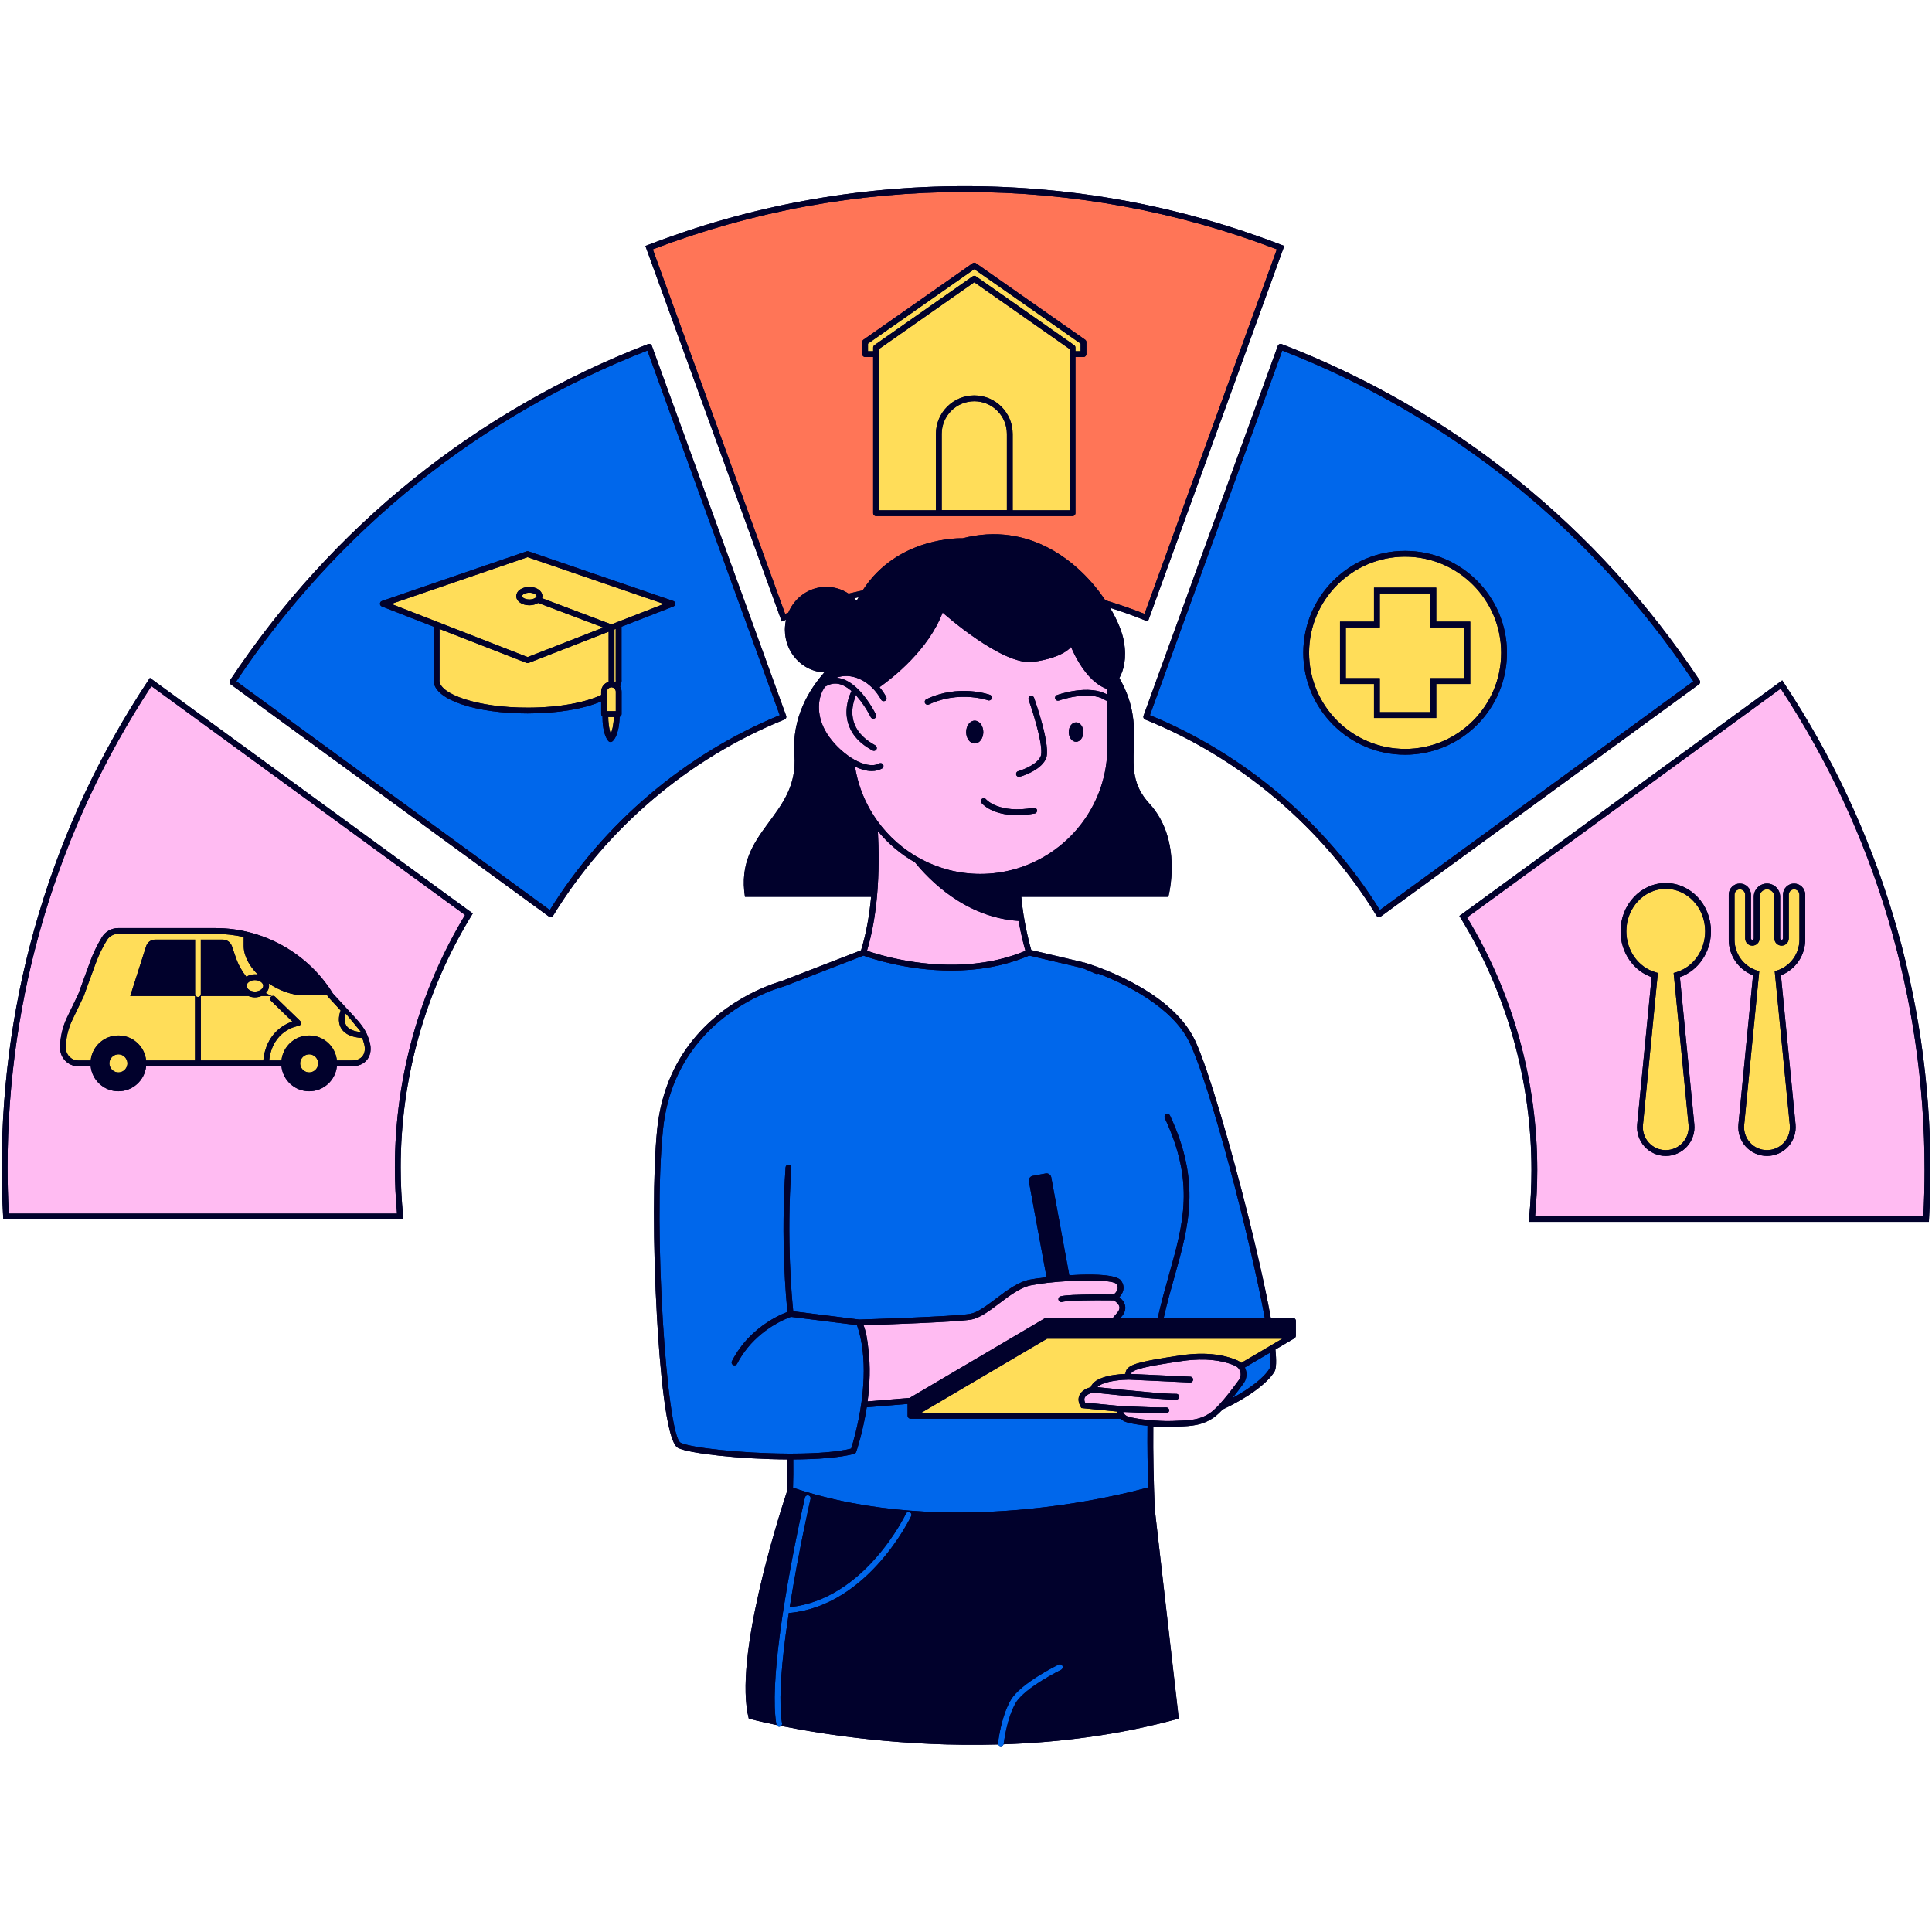 <svg xmlns="http://www.w3.org/2000/svg" xmlns:xlink="http://www.w3.org/1999/xlink" width="500" zoomAndPan="magnify" viewBox="0 0 375 375" height="500" preserveAspectRatio="xMidYMid meet" version="1.0"><defs><clipPath id="825ec03acf"><path d="M 0 36.137 L 375 36.137 L 375 339 L 0 339 Z M 0 36.137 " clip-rule="nonzero"/></clipPath><clipPath id="c575e8c063"><path d="M 0 36.137 L 375 36.137 L 375 339 L 0 339 Z M 0 36.137 " clip-rule="nonzero"/></clipPath></defs><g clip-path="url(#825ec03acf)"><path fill="#01012c" d="M 29.098 131.574 L 91.766 177.301 L 91.496 177.746 C 82.52 192.422 77.773 209.32 77.773 226.609 C 77.773 229.754 77.934 232.93 78.246 236.059 L 78.309 236.676 L 0.641 236.676 L 0.609 236.145 C 0.434 232.898 0.34 229.688 0.34 226.609 C 0.34 192.816 10.172 160.125 28.773 132.066 Z M 152.594 138.941 L 126.52 67.117 C 126.465 66.977 126.359 66.859 126.223 66.797 C 126.086 66.734 125.93 66.73 125.789 66.785 C 92.5 79.625 64.438 102.199 44.637 132.066 C 44.469 132.316 44.531 132.652 44.773 132.828 L 106.547 177.906 C 106.645 177.977 106.758 178.012 106.879 178.012 C 106.914 178.012 106.949 178.008 106.988 178.004 C 107.141 177.973 107.273 177.879 107.355 177.746 C 117.809 160.656 133.762 147.129 152.277 139.656 C 152.555 139.543 152.695 139.227 152.594 138.941 Z M 329.91 132.066 C 310.109 102.199 282.051 79.625 248.762 66.785 C 248.617 66.73 248.465 66.734 248.324 66.797 C 248.188 66.859 248.082 66.977 248.031 67.117 L 221.953 138.941 C 221.852 139.227 221.992 139.543 222.273 139.656 C 240.789 147.129 256.738 160.656 267.191 177.746 C 267.273 177.879 267.406 177.973 267.562 178.004 C 267.598 178.008 267.633 178.012 267.672 178.012 C 267.789 178.012 267.906 177.977 268 177.906 L 329.773 132.828 C 330.02 132.652 330.078 132.316 329.91 132.066 Z M 346.254 132.547 L 345.93 132.059 L 283.262 177.785 L 283.535 178.227 C 292.512 192.902 297.254 209.801 297.254 227.09 C 297.254 230.23 297.098 233.41 296.785 236.539 L 296.723 237.16 L 374.391 237.16 L 374.418 236.629 C 374.598 233.379 374.688 230.172 374.688 227.09 C 374.688 193.297 364.855 160.605 346.254 132.547 Z M 251.523 256.367 L 251.523 259.277 C 251.523 259.285 251.52 259.289 251.52 259.297 C 251.52 259.336 251.508 259.371 251.5 259.406 C 251.496 259.434 251.492 259.457 251.484 259.48 C 251.469 259.516 251.449 259.547 251.43 259.578 C 251.414 259.598 251.406 259.621 251.391 259.637 C 251.367 259.668 251.336 259.688 251.309 259.711 C 251.289 259.727 251.273 259.746 251.25 259.758 L 251.246 259.766 L 247.559 261.938 C 247.766 264.055 247.746 265.613 247.379 266.223 C 245.945 268.617 241.93 271.434 237.312 273.582 C 236.82 274.102 236.352 274.551 235.934 274.879 C 233.574 276.715 231.195 276.805 228.676 276.898 C 228.363 276.91 228.043 276.922 227.719 276.938 C 227.406 276.953 227.07 276.961 226.719 276.961 C 226.273 276.961 225.797 276.949 225.312 276.926 C 224.82 276.957 224.332 276.977 223.848 276.98 C 223.797 282.242 223.926 287.754 224.133 292.875 L 228.801 333.582 C 217.207 336.793 205.559 338.203 194.789 338.57 C 194.711 338.793 194.508 338.949 194.27 338.949 C 194.25 338.949 194.23 338.949 194.207 338.945 C 194 338.922 193.836 338.781 193.762 338.602 C 175.48 339.117 159.867 336.664 151.617 335.004 C 151.539 335.074 151.449 335.133 151.34 335.152 C 151.305 335.156 151.273 335.16 151.242 335.16 C 151.023 335.16 150.828 335.027 150.738 334.828 C 147.281 334.109 145.336 333.582 145.336 333.582 C 142.348 321.949 151 294.785 152.777 289.418 C 152.852 287.434 152.883 285.383 152.852 283.277 C 143.746 283.23 133.785 282.129 131.602 281.039 C 129.238 279.855 128.031 264.688 127.523 255.75 C 126.719 241.648 126.734 227.301 127.555 219.207 C 129.184 203.199 139.957 195.605 146.602 192.406 L 146.609 192.398 L 146.641 192.391 C 149.219 191.152 151.152 190.578 151.691 190.434 L 167.129 184.457 C 168.16 181.137 168.762 177.555 169.086 174.07 L 144.598 174.07 C 142.566 161.133 155.121 158.547 154.199 146.531 C 153.641 139.25 157.148 133.738 160 130.523 C 155.742 130.312 152.352 126.684 152.352 122.227 C 152.352 121.559 152.438 120.914 152.578 120.293 C 152.477 120.336 152.375 120.371 152.277 120.414 L 151.738 120.629 L 151.539 120.082 L 125.273 47.738 L 125.789 47.543 C 145.41 39.973 166.098 36.137 187.273 36.137 C 208.453 36.137 229.137 39.973 248.762 47.543 L 249.273 47.738 L 249.086 48.258 L 222.812 120.629 L 222.273 120.414 C 220.027 119.508 217.754 118.695 215.461 117.969 C 216.922 120.434 217.836 122.742 218.137 124.445 C 218.734 127.828 218.09 130.121 217.262 131.605 C 223.469 142.406 216.586 148.918 223.078 155.957 C 229.727 163.168 226.77 174.07 226.77 174.07 L 198.23 174.07 C 198.668 178.965 199.832 183.262 200.164 184.41 L 210.137 186.754 C 210.219 186.773 210.297 186.809 210.375 186.836 C 210.414 186.836 210.453 186.828 210.492 186.84 C 211.164 187.035 227.039 191.738 231.895 201.828 C 234.531 207.316 239.148 223.504 242.32 236.223 C 243.477 240.867 245.453 249.094 246.656 255.805 L 250.961 255.805 C 251.27 255.805 251.523 256.059 251.523 256.367 Z M 165.824 116.117 C 165.984 116.273 166.141 116.434 166.289 116.602 C 166.406 116.371 166.531 116.148 166.652 115.926 C 166.375 115.988 166.098 116.051 165.824 116.117 Z M 165.824 116.117 " fill-opacity="1" fill-rule="nonzero"/></g><path fill="#ff7557" d="M 186.836 104.48 C 199.859 101.125 209.574 109.094 214.539 116.512 C 217.105 117.281 219.645 118.16 222.152 119.152 L 247.84 48.395 C 228.504 41.004 208.129 37.262 187.273 37.262 C 166.418 37.262 146.047 41.004 126.707 48.395 L 152.395 119.152 C 152.602 119.07 152.809 118.996 153.016 118.914 C 154.254 115.969 157.086 113.91 160.383 113.91 C 161.98 113.91 163.461 114.395 164.711 115.227 C 165.617 115.004 166.527 114.793 167.441 114.598 C 174.273 103.961 186.836 104.48 186.836 104.48 Z M 169.48 99.605 L 169.48 69.293 L 167.91 69.293 C 167.602 69.293 167.352 69.039 167.352 68.73 L 167.352 66.406 C 167.352 66.223 167.441 66.051 167.59 65.945 L 188.789 51.094 C 188.98 50.957 189.238 50.957 189.43 51.094 L 210.629 65.945 C 210.781 66.051 210.867 66.223 210.867 66.406 L 210.867 68.73 C 210.867 69.039 210.617 69.293 210.309 69.293 L 208.738 69.293 L 208.738 99.605 C 208.738 99.918 208.484 100.168 208.176 100.168 L 170.043 100.168 C 169.734 100.168 169.48 99.918 169.48 99.605 Z M 169.48 99.605 " fill-opacity="1" fill-rule="nonzero"/><path fill="#ffdd59" d="M 70.676 202.582 C 70.934 203.531 70.832 204.379 70.383 204.969 C 69.949 205.535 69.234 205.836 68.316 205.836 L 65.387 205.836 C 65.109 203.109 62.809 200.984 60.012 200.984 C 57.215 200.984 54.914 203.109 54.633 205.836 L 52.238 205.836 C 52.93 199.898 57.723 199.156 57.934 199.125 C 58.148 199.098 58.328 198.949 58.395 198.746 C 58.461 198.539 58.406 198.316 58.254 198.164 L 53.391 193.453 C 53.168 193.238 52.812 193.242 52.598 193.465 C 52.383 193.688 52.387 194.043 52.609 194.258 L 56.754 198.281 C 55.016 198.871 51.648 200.688 51.102 205.836 L 38.98 205.836 L 38.98 193.398 C 38.98 193.371 38.969 193.352 38.965 193.324 L 48.23 193.324 C 48.609 193.484 49.027 193.582 49.48 193.582 C 49.934 193.582 50.355 193.484 50.734 193.324 L 52.773 193.324 C 52.367 193.156 51.969 192.969 51.586 192.758 C 51.977 192.371 52.219 191.887 52.219 191.348 C 52.219 191.188 52.199 191.035 52.16 190.883 C 54.25 192.285 56.691 193.172 58.805 193.172 L 63.492 193.172 C 63.555 193.27 63.625 193.367 63.688 193.465 C 63.703 193.496 63.727 193.527 63.75 193.551 L 66.121 196.129 C 65.93 196.625 65.406 198.258 66.254 199.633 C 66.934 200.742 68.305 201.355 70.309 201.469 C 70.445 201.809 70.562 202.172 70.676 202.582 Z M 61.668 205.836 C 61.43 205.141 60.781 204.641 60.012 204.641 C 59.238 204.641 58.59 205.141 58.355 205.836 C 58.293 206.012 58.254 206.199 58.254 206.398 C 58.254 206.598 58.293 206.781 58.355 206.961 C 58.59 207.652 59.238 208.156 60.012 208.156 C 60.781 208.156 61.43 207.652 61.668 206.961 C 61.727 206.781 61.766 206.598 61.766 206.398 C 61.766 206.199 61.727 206.012 61.668 205.836 Z M 24.637 205.836 C 24.402 205.141 23.754 204.641 22.98 204.641 C 22.211 204.641 21.562 205.141 21.324 205.836 C 21.266 206.012 21.223 206.199 21.223 206.398 C 21.223 206.598 21.266 206.781 21.324 206.961 C 21.562 207.652 22.211 208.156 22.98 208.156 C 23.754 208.156 24.402 207.652 24.637 206.961 C 24.699 206.781 24.738 206.598 24.738 206.398 C 24.738 206.199 24.699 206.012 24.637 205.836 Z M 38.98 182.492 C 38.98 182.453 38.965 182.418 38.957 182.379 L 43.227 182.379 C 44.031 182.379 44.746 182.891 45.012 183.652 L 45.789 185.91 C 46.254 187.258 46.949 188.492 47.816 189.586 C 48.281 189.293 48.855 189.113 49.48 189.113 C 49.68 189.113 49.871 189.133 50.059 189.164 C 48.422 187.539 47.305 185.586 47.305 183.594 L 47.305 181.871 C 45.539 181.48 43.723 181.27 41.887 181.27 L 22.91 181.27 C 22.035 181.27 21.211 181.73 20.754 182.473 C 19.883 183.895 19.148 185.406 18.578 186.969 L 16.242 193.363 L 14.012 198.016 C 13.207 199.688 12.781 201.555 12.781 203.41 C 12.781 204.746 13.867 205.836 15.207 205.836 L 17.602 205.836 C 17.883 203.109 20.184 200.984 22.98 200.984 C 25.777 200.984 28.078 203.109 28.359 205.836 L 37.859 205.836 L 37.859 193.398 C 37.859 193.371 37.871 193.352 37.875 193.324 L 25.281 193.324 L 28.371 183.645 C 28.613 182.891 29.312 182.379 30.105 182.379 L 37.883 182.379 C 37.875 182.418 37.859 182.453 37.859 182.492 L 37.859 192.945 C 37.859 193.023 37.879 193.102 37.91 193.172 C 37.934 193.227 37.969 193.277 38.012 193.324 C 38.113 193.434 38.258 193.504 38.418 193.504 C 38.582 193.504 38.727 193.434 38.828 193.324 C 38.871 193.277 38.906 193.227 38.93 193.172 C 38.961 193.102 38.98 193.023 38.98 192.945 Z M 48.562 190.445 C 48.145 190.648 47.867 190.98 47.867 191.348 C 47.867 191.949 48.605 192.457 49.48 192.457 C 49.906 192.457 50.297 192.336 50.586 192.145 C 50.898 191.941 51.098 191.656 51.098 191.348 C 51.098 190.746 50.359 190.238 49.48 190.238 C 49.141 190.238 48.824 190.316 48.562 190.445 Z M 69.695 200.285 C 69.828 200.301 69.961 200.32 70.102 200.332 L 67.109 196.711 C 67.074 196.812 67.039 196.945 67.004 197.09 C 66.883 197.629 66.812 198.406 67.211 199.047 C 67.621 199.707 68.461 200.121 69.695 200.285 Z M 119.266 122.172 L 119.266 132.371 C 119.332 132.391 119.398 132.406 119.461 132.434 C 119.477 132.367 119.508 132.297 119.516 132.23 L 119.516 132.199 L 119.52 132.148 L 119.52 132.062 C 119.52 132.043 119.512 131.973 119.512 131.953 L 119.512 122.074 Z M 118.141 122.609 L 102.613 128.668 C 102.547 128.691 102.48 128.703 102.41 128.703 C 102.34 128.703 102.273 128.691 102.207 128.668 L 85.309 122.074 L 85.309 131.953 C 85.309 131.973 85.301 132.043 85.301 132.062 L 85.301 132.145 C 85.301 132.156 85.305 132.184 85.305 132.207 L 85.309 132.23 C 85.531 134.703 92.457 137.352 102.41 137.352 C 108.68 137.352 113.742 136.301 116.691 134.902 L 116.691 134.25 C 116.691 133.34 117.309 132.582 118.141 132.348 Z M 75.945 117.219 L 84.176 120.426 L 84.746 120.648 L 85.309 120.867 L 102.41 127.539 L 117.113 121.805 L 104.445 117.023 C 103.996 117.309 103.406 117.48 102.742 117.48 C 101.316 117.48 100.203 116.699 100.203 115.699 C 100.203 115.555 100.23 115.418 100.273 115.281 C 100.344 115.074 100.461 114.879 100.621 114.703 C 100.855 114.453 101.184 114.258 101.566 114.121 C 101.918 113.992 102.312 113.914 102.742 113.914 C 103.188 113.914 103.598 114 103.961 114.137 C 104.336 114.277 104.656 114.48 104.883 114.734 C 105.043 114.91 105.16 115.105 105.223 115.316 C 105.262 115.441 105.281 115.566 105.281 115.699 C 105.281 115.844 105.254 115.98 105.211 116.113 L 118.676 121.195 L 119.512 120.867 L 120.074 120.648 L 120.645 120.426 L 128.875 117.219 L 102.41 108.141 Z M 118.551 142.406 C 118.797 141.859 119.086 140.871 119.152 139.168 L 118.062 139.168 C 118.066 140.055 118.164 141.43 118.551 142.406 Z M 118.875 133.434 L 118.852 133.43 C 118.789 133.414 118.734 133.391 118.672 133.391 C 118.617 133.391 118.574 133.414 118.523 133.422 C 118.125 133.492 117.812 133.828 117.812 134.25 L 117.812 138.043 L 119.527 138.043 L 119.527 134.25 C 119.527 134.062 119.453 133.898 119.352 133.758 C 119.234 133.598 119.07 133.484 118.875 133.434 Z M 102.742 115.039 C 102.344 115.039 102.008 115.129 101.766 115.246 C 101.488 115.383 101.324 115.559 101.324 115.699 C 101.324 115.953 101.859 116.328 102.668 116.352 C 102.691 116.355 102.715 116.359 102.742 116.359 C 103.578 116.359 104.137 115.977 104.156 115.715 C 104.156 115.707 104.16 115.703 104.16 115.699 C 104.16 115.562 104.008 115.395 103.746 115.258 C 103.5 115.133 103.156 115.039 102.742 115.039 Z M 189.43 53.637 L 208.496 66.996 C 208.648 67.102 208.738 67.273 208.738 67.457 L 208.738 68.168 L 209.746 68.168 L 209.746 66.699 L 189.109 52.242 L 168.473 66.699 L 168.473 68.168 L 169.48 68.168 L 169.48 67.457 C 169.48 67.273 169.57 67.102 169.723 66.996 L 188.789 53.637 C 188.98 53.504 189.238 53.504 189.43 53.637 Z M 181.664 84.207 C 181.664 80.098 185.004 76.754 189.109 76.754 C 193.215 76.754 196.555 80.098 196.555 84.207 L 196.555 99.047 L 207.613 99.047 L 207.613 67.75 L 189.109 54.785 L 170.605 67.75 L 170.605 99.047 L 181.664 99.047 Z M 189.109 77.879 C 185.621 77.879 182.785 80.719 182.785 84.207 L 182.785 99.02 L 195.434 99.02 L 195.434 84.207 C 195.434 80.719 192.598 77.879 189.109 77.879 Z M 291.375 126.707 C 291.375 136.996 283.016 145.367 272.734 145.367 C 262.457 145.367 254.094 136.996 254.094 126.707 C 254.094 116.418 262.457 108.047 272.734 108.047 C 283.016 108.047 291.375 116.418 291.375 126.707 Z M 285.375 120.656 L 278.777 120.656 L 278.777 114.055 L 266.691 114.055 L 266.691 120.656 L 260.094 120.656 L 260.094 132.758 L 266.691 132.758 L 266.691 139.359 L 278.777 139.359 L 278.777 132.758 L 285.375 132.758 Z M 277.656 115.18 L 267.816 115.18 L 267.816 121.781 L 261.219 121.781 L 261.219 131.633 L 267.816 131.633 L 267.816 138.234 L 277.656 138.234 L 277.656 131.633 L 284.254 131.633 L 284.254 121.781 L 277.656 121.781 Z M 323.32 172.523 C 319.102 172.523 315.672 176.219 315.672 180.766 C 315.672 184.488 318 187.758 321.34 188.723 L 321.789 188.852 L 318.895 218.355 C 318.773 219.605 319.188 220.852 320.027 221.781 C 320.867 222.711 322.07 223.242 323.32 223.242 C 324.574 223.242 325.773 222.711 326.617 221.781 C 327.457 220.852 327.871 219.605 327.75 218.355 L 324.855 188.852 L 325.305 188.723 C 328.645 187.758 330.973 184.488 330.973 180.766 C 330.973 176.219 327.543 172.523 323.32 172.523 Z M 348.238 172.621 C 347.668 172.621 347.203 173.086 347.203 173.656 L 347.203 182.148 C 347.203 182.922 346.574 183.551 345.805 183.551 C 345.031 183.551 344.406 182.922 344.406 182.148 L 344.406 174.059 C 344.406 173.266 343.762 172.621 342.969 172.621 C 342.18 172.621 341.535 173.266 341.535 174.059 L 341.535 182.148 C 341.535 182.922 340.906 183.551 340.137 183.551 C 339.363 183.551 338.738 182.922 338.738 182.148 L 338.738 173.656 C 338.738 173.086 338.273 172.621 337.703 172.621 C 337.133 172.621 336.672 173.086 336.672 173.656 L 336.672 182.383 C 336.672 185.129 338.426 187.539 341.039 188.383 L 341.469 188.523 L 338.543 218.355 C 338.422 219.605 338.836 220.852 339.676 221.781 C 340.516 222.711 341.719 223.242 342.969 223.242 C 344.223 223.242 345.422 222.711 346.266 221.781 C 347.105 220.852 347.52 219.605 347.398 218.355 L 344.473 188.523 L 344.902 188.383 C 347.516 187.539 349.27 185.129 349.27 182.383 L 349.27 173.656 C 349.27 173.086 348.805 172.621 348.238 172.621 Z M 247.309 259.84 L 203.234 259.84 L 185.25 270.434 L 183.676 271.363 L 182.133 272.273 L 179.957 273.555 L 178.789 274.242 L 216.875 274.242 C 216.848 274.152 216.824 274.062 216.809 273.98 L 214.168 273.723 L 213.602 273.668 L 213.039 273.609 L 209.895 273.301 L 209.754 273.043 C 209.289 272.211 209.219 271.449 209.539 270.781 C 210 269.828 211.117 269.41 211.715 269.25 C 211.895 268.723 212.297 268.301 212.824 267.965 C 212.945 267.887 213.074 267.816 213.207 267.75 C 213.262 267.723 213.32 267.695 213.375 267.672 C 213.551 267.586 213.738 267.512 213.93 267.441 C 215.406 266.902 217.227 266.734 218.289 266.688 C 218.34 266.684 218.395 266.68 218.438 266.68 C 218.438 266.672 218.441 266.664 218.441 266.656 C 218.445 266.461 218.496 266.254 218.586 266.051 C 218.613 265.992 218.625 265.938 218.66 265.883 C 218.777 265.691 218.938 265.52 219.16 265.355 C 219.816 264.875 221.023 264.48 223.355 264.031 C 223.535 263.996 223.734 263.961 223.93 263.926 C 224.117 263.891 224.305 263.855 224.508 263.82 C 225.797 263.594 227.363 263.348 229.273 263.066 C 229.918 262.973 230.531 262.902 231.125 262.852 C 232.238 262.762 233.258 262.746 234.191 262.785 C 234.879 262.816 235.527 262.875 236.121 262.957 C 237.875 263.199 239.227 263.641 240.219 264.082 C 240.477 264.199 240.707 264.359 240.918 264.543 L 246.371 261.332 L 246.902 261.016 L 247.422 260.711 L 247.73 260.527 L 248.898 259.84 Z M 247.309 259.84 " fill-opacity="1" fill-rule="nonzero"/><path fill="#0067eb" d="M 125.656 68.043 C 92.988 80.766 65.418 102.949 45.871 132.238 L 106.719 176.641 C 117.203 159.746 133.02 146.344 151.352 138.816 Z M 130.711 117.707 L 120.637 121.637 L 120.637 131.945 C 120.645 131.996 120.648 132.051 120.648 132.105 C 120.648 132.156 120.645 132.211 120.637 132.266 C 120.637 132.297 120.637 132.332 120.629 132.367 C 120.598 132.668 120.508 132.961 120.367 133.246 C 120.543 133.543 120.648 133.883 120.648 134.25 L 120.648 138.605 C 120.648 138.852 120.492 139.055 120.273 139.133 C 120.148 142.805 119.055 143.762 118.824 143.922 C 118.73 143.988 118.617 144.02 118.508 144.02 C 118.344 144.02 118.18 143.949 118.07 143.816 C 117.043 142.559 116.938 140.129 116.941 139.062 C 116.793 138.961 116.691 138.801 116.691 138.605 L 116.691 136.137 C 113.387 137.578 108.281 138.477 102.41 138.477 C 92.395 138.477 84.59 135.863 84.195 132.387 C 84.188 132.352 84.184 132.316 84.184 132.281 C 84.176 132.207 84.172 132.156 84.172 132.105 C 84.172 132.051 84.176 132 84.184 131.949 L 84.184 121.637 L 74.109 117.707 C 73.891 117.621 73.746 117.406 73.75 117.172 C 73.758 116.938 73.906 116.727 74.133 116.652 L 102.227 107.012 C 102.348 106.973 102.477 106.973 102.594 107.012 L 130.691 116.652 C 130.914 116.727 131.066 116.938 131.07 117.172 C 131.074 117.406 130.93 117.621 130.711 117.707 Z M 248.891 68.043 L 223.195 138.816 C 241.531 146.344 257.344 159.746 267.828 176.641 L 328.68 132.238 C 309.129 102.949 281.562 80.766 248.891 68.043 Z M 272.734 146.488 C 261.836 146.488 252.969 137.613 252.969 126.707 C 252.969 115.797 261.836 106.922 272.734 106.922 C 283.633 106.922 292.5 115.797 292.5 126.707 C 292.5 137.613 283.633 146.488 272.734 146.488 Z M 246.508 262.555 C 246.66 264.18 246.645 265.262 246.414 265.645 C 245.344 267.434 242.59 269.531 239.223 271.355 C 239.984 270.402 240.727 269.414 241.367 268.527 C 241.902 267.793 242.07 266.863 241.836 265.984 C 241.781 265.793 241.707 265.609 241.621 265.434 Z M 222.863 288.703 C 217.43 290.223 183.844 298.824 153.922 288.762 C 153.98 286.984 153.996 285.148 153.969 283.273 C 158.625 283.254 162.965 282.941 165.793 282.188 C 165.973 282.137 166.117 282.004 166.18 281.828 C 166.281 281.535 167.492 277.965 168.234 273.156 L 176.164 272.504 L 176.164 274.805 C 176.164 274.816 176.172 274.828 176.176 274.844 C 176.176 274.879 176.176 274.918 176.184 274.953 C 176.191 274.973 176.203 274.992 176.211 275.012 C 176.219 275.031 176.23 275.051 176.238 275.07 C 176.27 275.129 176.309 275.176 176.355 275.219 C 176.363 275.227 176.367 275.234 176.371 275.242 L 176.379 275.246 C 176.418 275.273 176.461 275.297 176.508 275.316 C 176.52 275.32 176.531 275.332 176.543 275.336 C 176.602 275.355 176.664 275.367 176.727 275.367 L 217.531 275.367 L 217.539 275.375 C 217.746 275.582 217.996 275.773 218.324 275.918 C 218.504 276 218.75 276.078 219.039 276.152 C 219.93 276.383 221.277 276.59 222.73 276.738 C 222.727 276.82 222.727 276.898 222.727 276.98 C 222.688 280.84 222.75 284.828 222.863 288.703 Z M 226.078 217.008 C 231.945 229.539 229.719 237.434 226.902 247.434 C 226.148 250.102 225.383 252.836 224.723 255.805 L 217.48 255.805 L 217.578 255.688 C 218.25 254.969 218.52 254.223 218.387 253.473 C 218.25 252.715 217.715 252.141 217.262 251.781 C 217.574 251.453 217.906 250.988 218.023 250.414 C 218.152 249.801 218.023 249.195 217.637 248.617 C 217.148 247.887 215.402 247.547 213.172 247.438 C 212.988 247.43 212.801 247.422 212.609 247.418 C 212.422 247.41 212.238 247.406 212.047 247.402 C 210.621 247.379 209.07 247.434 207.551 247.527 L 204.047 228.52 C 203.953 228.012 203.465 227.676 202.957 227.77 L 200.457 228.234 C 199.949 228.328 199.617 228.812 199.711 229.32 L 203.137 247.914 C 201.707 248.074 200.539 248.246 199.883 248.379 C 197.594 248.836 195.402 250.492 193.285 252.094 C 191.453 253.477 189.727 254.785 188.27 255.027 C 185.082 255.559 167.609 256.102 166.781 256.129 L 153.969 254.523 C 153.719 252.184 152.629 240.668 153.605 226.648 C 153.625 226.34 153.395 226.07 153.082 226.051 C 153.062 226.047 153.047 226.055 153.027 226.055 C 152.734 226.066 152.504 226.281 152.484 226.57 C 151.5 240.68 152.598 252.27 152.852 254.645 C 152.266 254.859 151.164 255.316 149.828 256.102 C 149.668 256.195 149.5 256.305 149.336 256.406 C 149.172 256.508 149.008 256.609 148.84 256.723 C 146.57 258.223 143.91 260.602 142.066 264.199 C 141.922 264.473 142.031 264.812 142.309 264.953 C 142.391 264.996 142.477 265.016 142.566 265.016 C 142.77 265.016 142.965 264.906 143.066 264.711 C 143.312 264.23 143.578 263.773 143.855 263.34 C 145.422 260.863 147.406 259.094 149.184 257.875 C 149.344 257.762 149.512 257.645 149.668 257.543 C 149.84 257.434 150 257.336 150.164 257.238 C 150.906 256.785 151.574 256.438 152.129 256.18 C 152.812 255.859 153.312 255.672 153.52 255.602 L 166.344 257.207 C 166.906 258.824 167.258 260.535 167.453 262.273 C 167.844 265.691 167.629 269.199 167.199 272.27 C 166.582 276.68 165.527 280.18 165.211 281.176 C 162.469 281.852 158.359 282.129 153.949 282.145 C 153.77 282.148 153.594 282.148 153.414 282.148 C 153.219 282.148 153.023 282.145 152.828 282.145 C 143.891 282.094 134.102 281.031 132.105 280.031 C 129.449 278.699 126.711 238.617 128.676 219.32 C 130.172 204.613 139.66 197.258 146.094 193.914 C 146.305 193.805 146.504 193.707 146.707 193.605 C 149.441 192.25 151.516 191.645 152 191.516 L 152 191.52 L 152.043 191.504 C 152.082 191.492 152.109 191.484 152.113 191.484 C 152.156 191.473 152.191 191.449 152.227 191.434 L 167.59 185.484 C 168.875 185.953 175.953 188.383 184.668 188.383 C 189.438 188.383 194.695 187.648 199.762 185.473 L 209.789 187.828 L 209.879 187.852 C 210.043 187.887 210.203 187.945 210.359 188.008 C 210.379 188.016 210.402 188.02 210.422 188.027 L 210.93 188.246 L 212.688 189.004 C 212.844 189.07 213.008 189.059 213.152 188.988 C 213.16 188.984 213.172 188.973 213.184 188.969 C 218.055 190.844 227.484 195.258 230.879 202.316 C 234.871 210.613 242.602 240.113 245.488 255.805 L 225.871 255.805 C 226.516 252.953 227.258 250.316 227.984 247.738 C 230.75 237.918 233.141 229.441 227.094 216.527 C 226.961 216.246 226.625 216.125 226.348 216.258 L 226.34 216.262 C 226.066 216.398 225.945 216.727 226.078 217.008 Z M 206.223 323.355 C 206.359 323.633 206.242 323.969 205.965 324.105 C 205.895 324.141 198.895 327.582 197.156 330.539 C 195.391 333.539 194.832 338.398 194.828 338.449 C 194.824 338.492 194.805 338.531 194.789 338.57 C 194.711 338.793 194.508 338.949 194.27 338.949 C 194.25 338.949 194.23 338.949 194.207 338.945 C 194 338.922 193.836 338.781 193.762 338.602 C 193.723 338.516 193.699 338.426 193.711 338.324 C 193.734 338.117 194.301 333.18 196.188 329.969 C 198.098 326.719 205.172 323.242 205.473 323.094 C 205.754 322.957 206.09 323.078 206.223 323.355 Z M 176.867 294.266 C 176.785 294.438 168.613 311.578 153.328 313.07 C 153.312 313.07 153.293 313.074 153.273 313.074 C 153.219 313.074 153.168 313.059 153.113 313.043 C 152.914 314.359 152.723 315.684 152.547 316.996 C 152.52 317.191 152.496 317.383 152.469 317.574 C 152.445 317.762 152.422 317.945 152.398 318.129 C 151.57 324.625 151.16 330.758 151.797 334.504 C 151.832 334.699 151.75 334.883 151.617 335.004 C 151.539 335.074 151.449 335.133 151.34 335.152 C 151.305 335.156 151.273 335.16 151.242 335.16 C 151.023 335.16 150.828 335.027 150.738 334.828 C 150.719 334.785 150.699 334.742 150.691 334.691 C 150.02 330.758 150.445 324.422 151.297 317.762 C 151.32 317.578 151.344 317.391 151.371 317.203 C 151.395 317.012 151.422 316.82 151.445 316.625 C 153.09 304.402 156.043 291.508 156.238 290.668 C 156.305 290.363 156.609 290.172 156.91 290.246 C 157.211 290.316 157.402 290.617 157.332 290.918 C 157.289 291.098 154.988 301.152 153.285 311.941 C 167.883 310.469 175.77 293.957 175.848 293.789 C 175.98 293.508 176.312 293.387 176.598 293.52 C 176.875 293.648 177 293.984 176.867 294.266 Z M 176.867 294.266 " fill-opacity="1" fill-rule="nonzero"/><path fill="#ffbbf2" d="M 29.387 133.176 C 11.117 160.941 1.465 193.234 1.465 226.609 C 1.465 229.5 1.547 232.508 1.703 235.555 L 77.066 235.555 C 76.789 232.59 76.648 229.582 76.648 226.609 C 76.648 209.285 81.359 192.352 90.266 177.602 Z M 71.277 205.652 C 70.633 206.496 69.582 206.961 68.316 206.961 L 65.387 206.961 C 65.105 209.684 62.809 211.809 60.012 211.809 C 57.215 211.809 54.914 209.684 54.633 206.961 L 28.359 206.961 C 28.078 209.684 25.777 211.809 22.98 211.809 C 20.184 211.809 17.883 209.684 17.602 206.961 L 15.207 206.961 C 13.25 206.961 11.66 205.367 11.66 203.41 C 11.66 201.387 12.121 199.352 12.996 197.527 L 15.207 192.93 L 17.523 186.582 C 18.121 184.949 18.887 183.367 19.797 181.883 C 20.457 180.809 21.648 180.145 22.91 180.145 L 41.887 180.145 C 51.078 180.145 59.781 185.004 64.613 192.832 L 68.895 197.48 C 70.609 199.363 71.25 200.438 71.758 202.285 C 72.113 203.582 71.941 204.777 71.277 205.652 Z M 345.641 133.656 L 284.762 178.082 C 293.672 192.832 298.379 209.766 298.379 227.09 C 298.379 230.062 298.238 233.066 297.961 236.035 L 373.324 236.035 C 373.484 232.988 373.562 229.98 373.562 227.09 C 373.562 193.715 363.91 161.422 345.641 133.656 Z M 326.066 189.66 L 328.867 218.246 C 329.02 219.809 328.504 221.371 327.449 222.535 C 326.395 223.699 324.891 224.367 323.32 224.367 C 321.754 224.367 320.25 223.699 319.195 222.535 C 318.141 221.371 317.625 219.809 317.777 218.246 L 320.578 189.66 C 317.004 188.406 314.547 184.82 314.547 180.766 C 314.547 175.602 318.484 171.398 323.32 171.398 C 328.16 171.398 332.098 175.602 332.098 180.766 C 332.098 184.816 329.641 188.406 326.066 189.66 Z M 350.391 182.383 C 350.391 185.465 348.516 188.191 345.676 189.301 L 348.516 218.246 C 348.668 219.809 348.152 221.371 347.098 222.535 C 346.043 223.699 344.539 224.367 342.969 224.367 C 341.402 224.367 339.898 223.699 338.844 222.535 C 337.789 221.371 337.273 219.809 337.426 218.246 L 340.262 189.301 C 337.426 188.191 335.547 185.465 335.547 182.383 L 335.547 173.656 C 335.547 172.465 336.516 171.496 337.703 171.496 C 338.895 171.496 339.859 172.465 339.859 173.656 L 339.859 182.148 C 339.859 182.301 339.984 182.426 340.137 182.426 C 340.289 182.426 340.41 182.301 340.41 182.148 L 340.41 174.059 C 340.41 172.645 341.559 171.496 342.969 171.496 C 344.383 171.496 345.527 172.645 345.527 174.059 L 345.527 182.148 C 345.527 182.301 345.652 182.426 345.805 182.426 C 345.957 182.426 346.082 182.301 346.082 182.148 L 346.082 173.656 C 346.082 172.465 347.047 171.496 348.238 171.496 C 349.426 171.496 350.391 172.465 350.391 173.656 Z M 170.215 174.07 C 170.648 169.332 170.582 164.793 170.391 161.312 C 172.398 163.758 174.848 165.82 177.609 167.395 C 178.887 168.98 181.328 171.688 184.781 174.07 C 188.168 176.406 192.527 178.418 197.707 178.75 C 198.152 181.266 198.68 183.293 198.969 184.32 C 198.992 184.41 199.016 184.492 199.035 184.562 C 198.766 184.676 198.492 184.781 198.223 184.883 C 197.703 185.086 197.18 185.273 196.656 185.445 C 186.707 188.711 176.457 186.84 171.266 185.445 C 170.504 185.242 169.852 185.051 169.328 184.883 C 168.891 184.746 168.535 184.629 168.281 184.539 C 168.305 184.469 168.324 184.395 168.344 184.32 C 169.324 181.023 169.898 177.496 170.215 174.07 Z M 171.191 149.172 C 170.582 149.504 169.91 149.652 169.199 149.652 C 168.164 149.652 167.055 149.328 165.953 148.789 C 166.43 151.836 167.469 154.695 168.953 157.266 C 169.168 157.637 169.391 158 169.625 158.359 C 169.828 158.676 170.039 158.984 170.258 159.285 C 174.73 165.539 182.047 169.629 190.301 169.629 C 192.617 169.629 194.855 169.301 196.98 168.699 C 197.176 168.645 197.371 168.594 197.562 168.535 C 197.754 168.473 197.945 168.406 198.141 168.34 C 207.895 165.055 214.945 155.82 214.945 144.961 L 214.945 135.992 C 214.809 136.012 214.668 135.992 214.547 135.91 C 211.492 133.871 205.598 135.949 205.539 135.973 C 205.477 135.992 205.414 136.004 205.352 136.004 C 205.121 136.004 204.902 135.859 204.82 135.633 C 204.715 135.34 204.867 135.016 205.16 134.914 C 205.418 134.82 211.391 132.727 214.945 134.848 L 214.945 133.762 C 213.223 133.164 211.789 131.84 210.676 130.418 C 208.863 128.102 207.891 125.555 207.891 125.555 C 207.891 125.555 206.504 127.633 200.547 128.465 C 194.594 129.297 182.961 118.898 182.961 118.898 C 181.59 122.52 179.176 125.684 176.762 128.188 C 174.441 130.594 172.121 132.387 170.719 133.387 C 171.203 133.957 171.641 134.586 172.012 135.273 C 172.16 135.547 172.059 135.887 171.785 136.035 C 171.691 136.086 171.59 136.098 171.492 136.09 C 171.305 136.082 171.121 135.984 171.023 135.805 C 170.672 135.156 170.254 134.562 169.793 134.023 C 168.918 133.012 167.867 132.219 166.711 131.727 C 166.363 131.578 166.012 131.469 165.664 131.383 C 165.477 131.336 165.289 131.301 165.102 131.273 C 164.945 131.25 164.785 131.227 164.629 131.219 C 164.602 131.215 164.57 131.215 164.543 131.215 C 163.77 131.172 163.023 131.281 162.332 131.555 C 162.688 131.574 163.047 131.633 163.406 131.742 C 163.793 131.855 164.168 132.027 164.531 132.227 C 164.723 132.332 164.91 132.445 165.094 132.566 C 165.285 132.695 165.473 132.832 165.656 132.977 C 168.219 135.008 169.926 138.508 170.016 138.695 C 170.152 138.977 170.031 139.312 169.754 139.445 C 169.676 139.484 169.594 139.504 169.512 139.504 C 169.301 139.504 169.102 139.383 169.004 139.184 C 168.996 139.168 168.832 138.828 168.535 138.309 C 168.074 137.5 167.297 136.262 166.312 135.152 L 166.199 134.812 C 166.18 134.855 166.16 134.906 166.137 134.957 C 165.98 135.32 165.797 135.82 165.656 136.418 L 165.652 136.438 C 165.418 137.422 165.309 138.656 165.656 139.934 C 165.66 139.949 165.664 139.969 165.668 139.984 C 166.156 141.723 167.402 143.191 169.363 144.363 C 169.535 144.469 169.707 144.574 169.895 144.676 C 170.168 144.82 170.27 145.16 170.125 145.434 C 170.023 145.625 169.828 145.73 169.629 145.73 C 169.539 145.73 169.449 145.711 169.363 145.664 C 167.738 144.793 166.504 143.746 165.656 142.531 C 165.441 142.223 165.258 141.902 165.094 141.574 C 164.887 141.156 164.707 140.727 164.582 140.277 C 164.562 140.203 164.551 140.133 164.531 140.059 C 164.188 138.66 164.289 137.332 164.531 136.258 C 164.57 136.094 164.609 135.938 164.652 135.789 C 164.789 135.285 164.949 134.863 165.094 134.531 C 165.16 134.371 165.227 134.23 165.281 134.121 C 165.219 134.066 165.156 134.016 165.094 133.965 C 164.91 133.812 164.723 133.672 164.531 133.539 C 164.07 133.223 163.586 132.965 163.086 132.82 C 162.191 132.555 161.344 132.656 160.504 133.102 C 160.418 133.145 160.332 133.172 160.25 133.227 C 160.223 133.242 160.191 133.246 160.164 133.258 C 158.617 135.363 158.504 138.715 160.117 141.703 C 161.121 143.566 162.797 145.371 164.594 146.66 C 164.793 146.801 164.988 146.941 165.188 147.07 C 165.383 147.195 165.582 147.309 165.777 147.422 C 167.59 148.453 169.398 148.867 170.66 148.184 C 170.754 148.133 170.852 148.121 170.949 148.125 C 171.141 148.137 171.324 148.23 171.418 148.41 C 171.566 148.684 171.465 149.023 171.191 149.172 Z M 208.859 140.207 C 209.641 140.207 210.273 141.055 210.273 142.094 C 210.273 143.137 209.641 143.98 208.859 143.98 C 208.078 143.98 207.445 143.137 207.445 142.094 C 207.445 141.055 208.078 140.207 208.859 140.207 Z M 189.191 139.879 C 190.109 139.879 190.855 140.871 190.855 142.094 C 190.855 143.32 190.109 144.312 189.191 144.312 C 188.273 144.312 187.531 143.32 187.531 142.094 C 187.531 140.871 188.273 139.879 189.191 139.879 Z M 190.125 135.523 C 188.309 135.191 185.207 134.953 181.871 136.102 C 181.348 136.281 180.824 136.48 180.293 136.734 C 180.215 136.773 180.133 136.789 180.051 136.789 C 179.844 136.789 179.641 136.672 179.543 136.469 C 179.41 136.188 179.531 135.852 179.809 135.719 C 186.043 132.742 191.902 134.777 192.152 134.867 C 192.441 134.969 192.594 135.293 192.492 135.586 C 192.387 135.875 192.062 136.031 191.773 135.926 C 191.754 135.918 191.137 135.707 190.125 135.523 Z M 200.832 157.898 C 199.551 158.125 198.41 158.219 197.398 158.219 C 192.457 158.219 190.598 155.961 190.508 155.844 C 190.312 155.602 190.352 155.25 190.598 155.055 C 190.84 154.863 191.191 154.902 191.383 155.145 C 191.426 155.191 193.844 157.992 200.637 156.789 C 200.934 156.738 201.23 156.941 201.285 157.246 C 201.34 157.551 201.137 157.844 200.832 157.898 Z M 202.992 147.328 C 201.879 149.66 198.09 150.727 197.926 150.77 C 197.879 150.785 197.828 150.789 197.777 150.789 C 197.531 150.789 197.305 150.625 197.238 150.379 C 197.156 150.078 197.328 149.77 197.629 149.688 C 197.664 149.676 201.09 148.711 201.98 146.844 C 202.645 145.449 200.906 139.34 199.648 135.816 C 199.547 135.523 199.699 135.203 199.988 135.098 C 200.281 134.992 200.605 135.145 200.707 135.438 C 201.055 136.414 204.078 145.059 202.992 147.328 Z M 212.363 255.805 L 203.082 255.805 C 202.98 255.805 202.883 255.832 202.797 255.883 L 176.551 271.344 L 168.398 272.016 C 168.816 268.84 168.996 265.223 168.527 261.691 C 168.371 260.035 168.094 258.469 167.613 257.227 C 171.281 257.109 185.5 256.629 188.453 256.137 C 190.184 255.848 192.02 254.461 193.961 252.992 C 195.98 251.465 198.066 249.887 200.105 249.48 C 201.039 249.293 202.145 249.129 203.336 248.992 C 204.738 248.832 206.258 248.711 207.754 248.633 C 209.273 248.555 210.77 248.523 212.09 248.543 C 212.281 248.543 212.469 248.547 212.652 248.555 C 212.844 248.559 213.031 248.566 213.215 248.574 C 215.098 248.652 216.453 248.867 216.699 249.242 C 216.914 249.562 216.988 249.871 216.926 250.18 C 216.82 250.695 216.379 251.102 216.156 251.273 C 215.73 251.27 214.645 251.258 213.316 251.258 C 213.133 251.258 212.945 251.258 212.754 251.258 C 212.57 251.262 212.383 251.262 212.191 251.262 C 210.875 251.273 209.449 251.301 208.258 251.359 C 207.195 251.414 206.312 251.496 205.855 251.617 C 205.555 251.699 205.375 252.004 205.453 252.305 C 205.52 252.559 205.746 252.727 205.996 252.727 C 206.043 252.727 206.09 252.719 206.141 252.707 C 206.547 252.598 207.402 252.527 208.461 252.477 C 209.582 252.422 210.93 252.398 212.234 252.387 C 212.426 252.387 212.609 252.383 212.797 252.383 C 212.988 252.383 213.176 252.383 213.359 252.383 C 214.477 252.379 215.484 252.391 216.188 252.398 C 216.531 252.602 217.176 253.086 217.281 253.672 C 217.348 254.055 217.172 254.477 216.738 254.941 L 216.008 255.805 Z M 240.75 266.277 C 240.898 266.828 240.793 267.406 240.457 267.867 C 239 269.883 237.699 271.508 236.652 272.641 C 236.238 273.086 235.867 273.453 235.539 273.738 C 235.438 273.824 235.336 273.918 235.242 273.992 C 233.438 275.398 231.605 275.637 229.551 275.738 C 229.25 275.75 228.945 275.762 228.633 275.773 C 228.316 275.785 227.996 275.797 227.668 275.816 C 226.977 275.848 226.172 275.84 225.332 275.801 C 224.848 275.781 224.355 275.75 223.863 275.711 C 223.672 275.695 223.484 275.68 223.297 275.66 C 223.109 275.645 222.926 275.625 222.742 275.609 C 222.07 275.539 221.426 275.457 220.855 275.367 C 219.898 275.219 219.141 275.051 218.781 274.891 C 218.727 274.867 218.684 274.836 218.633 274.805 C 218.375 274.652 218.199 274.449 218.086 274.242 C 218.055 274.184 218.023 274.121 218 274.062 C 218.934 274.109 220.629 274.184 222.324 274.242 C 222.473 274.246 222.621 274.254 222.77 274.258 C 222.957 274.262 223.141 274.27 223.324 274.273 C 223.516 274.277 223.703 274.285 223.891 274.289 C 224.453 274.301 224.977 274.309 225.441 274.312 C 225.504 274.312 225.574 274.312 225.637 274.312 C 225.918 274.312 226.176 274.309 226.395 274.305 C 226.703 274.297 226.949 274.035 226.938 273.727 C 226.938 273.633 226.906 273.551 226.863 273.477 C 226.762 273.301 226.57 273.188 226.363 273.18 C 226.328 273.18 226.285 273.18 226.254 273.184 C 225.664 273.195 224.84 273.188 223.918 273.168 C 223.734 273.16 223.543 273.156 223.352 273.152 C 223.168 273.145 222.984 273.141 222.797 273.133 C 220.219 273.051 217.438 272.91 217.344 272.902 L 214.125 272.586 L 213.559 272.531 L 212.996 272.477 L 210.609 272.242 C 210.445 271.859 210.426 271.531 210.551 271.27 C 210.836 270.676 211.789 270.375 212.207 270.289 C 212.336 270.305 212.582 270.332 212.914 270.367 C 213.082 270.387 213.27 270.406 213.48 270.43 C 213.652 270.449 213.844 270.469 214.043 270.488 C 216.188 270.719 219.75 271.086 222.859 271.352 C 223.047 271.367 223.23 271.383 223.414 271.398 C 223.602 271.414 223.793 271.43 223.977 271.441 C 225.699 271.582 227.195 271.672 228.094 271.672 C 228.176 271.672 228.254 271.672 228.328 271.672 C 228.641 271.664 228.883 271.406 228.879 271.098 C 228.871 270.785 228.629 270.543 228.305 270.547 C 227.484 270.562 225.895 270.465 224.023 270.316 C 223.84 270.301 223.652 270.285 223.461 270.27 C 223.277 270.254 223.094 270.238 222.906 270.223 C 219.75 269.953 216.109 269.578 214 269.352 C 213.797 269.332 213.609 269.312 213.438 269.293 C 213.277 269.273 213.133 269.258 213 269.246 C 213.109 269.121 213.254 269.012 213.422 268.906 C 213.586 268.801 213.77 268.707 213.973 268.621 C 215.406 268.016 217.746 267.789 219.098 267.789 L 223.031 267.973 L 223.586 268 L 224.152 268.023 L 230.992 268.344 C 231 268.344 231.008 268.344 231.02 268.344 C 231.316 268.344 231.566 268.109 231.578 267.809 C 231.594 267.496 231.352 267.234 231.043 267.219 L 224.227 266.902 L 223.664 266.875 L 223.105 266.852 L 219.566 266.688 C 219.562 266.582 219.586 266.52 219.617 266.473 C 219.633 266.445 219.66 266.422 219.68 266.395 C 220.039 265.977 221.238 265.598 223.242 265.199 C 223.426 265.16 223.613 265.125 223.812 265.086 C 223.996 265.051 224.191 265.016 224.387 264.98 C 225.781 264.73 227.461 264.469 229.438 264.18 C 230.086 264.082 230.703 264.016 231.293 263.969 C 235.371 263.641 238.113 264.375 239.762 265.109 C 239.797 265.125 239.824 265.148 239.859 265.168 C 240.039 265.262 240.203 265.387 240.34 265.535 C 240.465 265.676 240.566 265.832 240.645 266.008 C 240.684 266.098 240.723 266.184 240.75 266.277 Z M 240.75 266.277 " fill-opacity="1" fill-rule="nonzero"/><g clip-path="url(#c575e8c063)"><path fill="#01012c" d="M 28.773 132.066 C 10.172 160.125 0.34 192.816 0.34 226.609 C 0.34 229.688 0.434 232.898 0.609 236.145 L 0.641 236.676 L 78.309 236.676 L 78.246 236.059 C 77.934 232.93 77.773 229.754 77.773 226.609 C 77.773 209.32 82.52 192.422 91.496 177.746 L 91.766 177.301 L 29.098 131.574 Z M 90.266 177.602 C 81.359 192.352 76.648 209.285 76.648 226.609 C 76.648 229.582 76.789 232.59 77.066 235.555 L 1.703 235.555 C 1.547 232.508 1.465 229.5 1.465 226.609 C 1.465 193.234 11.117 160.941 29.387 133.176 Z M 15.207 206.961 L 17.602 206.961 C 17.883 209.684 20.184 211.809 22.98 211.809 C 25.777 211.809 28.078 209.684 28.359 206.961 L 54.633 206.961 C 54.914 209.684 57.215 211.809 60.012 211.809 C 62.809 211.809 65.105 209.684 65.387 206.961 L 68.316 206.961 C 69.582 206.961 70.633 206.496 71.277 205.652 C 71.941 204.777 72.113 203.582 71.758 202.285 C 71.25 200.438 70.609 199.363 68.895 197.48 L 64.613 192.832 C 59.781 185.004 51.078 180.145 41.887 180.145 L 22.91 180.145 C 21.648 180.145 20.457 180.809 19.797 181.883 C 18.887 183.367 18.121 184.949 17.523 186.582 L 15.207 192.93 L 12.996 197.527 C 12.121 199.352 11.66 201.387 11.66 203.41 C 11.66 205.367 13.25 206.961 15.207 206.961 Z M 47.305 181.871 L 47.305 183.594 C 47.305 185.586 48.422 187.539 50.059 189.164 C 49.871 189.133 49.68 189.113 49.48 189.113 C 48.855 189.113 48.281 189.293 47.816 189.586 C 46.949 188.492 46.254 187.258 45.789 185.91 L 45.012 183.652 C 44.746 182.891 44.031 182.379 43.227 182.379 L 38.957 182.379 C 38.965 182.418 38.98 182.453 38.98 182.492 L 38.98 192.945 C 38.98 193.023 38.961 193.102 38.93 193.172 C 38.906 193.227 38.871 193.277 38.828 193.324 C 38.727 193.434 38.582 193.504 38.418 193.504 C 38.258 193.504 38.113 193.434 38.012 193.324 C 37.969 193.277 37.934 193.227 37.91 193.172 C 37.879 193.102 37.859 193.023 37.859 192.945 L 37.859 182.492 C 37.859 182.453 37.875 182.418 37.883 182.379 L 30.105 182.379 C 29.312 182.379 28.613 182.891 28.371 183.645 L 25.281 193.324 L 37.875 193.324 C 37.871 193.352 37.859 193.371 37.859 193.398 L 37.859 205.836 L 28.359 205.836 C 28.078 203.109 25.777 200.984 22.98 200.984 C 20.184 200.984 17.883 203.109 17.602 205.836 L 15.207 205.836 C 13.867 205.836 12.781 204.746 12.781 203.41 C 12.781 201.555 13.207 199.688 14.012 198.016 L 16.242 193.363 L 18.578 186.969 C 19.148 185.406 19.883 183.895 20.754 182.473 C 21.211 181.73 22.035 181.27 22.91 181.27 L 41.887 181.27 C 43.723 181.27 45.539 181.48 47.305 181.871 Z M 63.688 193.465 C 63.703 193.496 63.727 193.527 63.75 193.551 L 66.121 196.129 C 65.93 196.625 65.406 198.258 66.254 199.633 C 66.934 200.742 68.305 201.355 70.309 201.469 C 70.445 201.809 70.562 202.172 70.676 202.582 C 70.934 203.531 70.832 204.379 70.383 204.969 C 69.949 205.535 69.234 205.836 68.316 205.836 L 65.387 205.836 C 65.109 203.109 62.809 200.984 60.012 200.984 C 57.215 200.984 54.914 203.109 54.633 205.836 L 52.238 205.836 C 52.93 199.898 57.723 199.156 57.934 199.125 C 58.148 199.098 58.328 198.949 58.395 198.746 C 58.461 198.539 58.406 198.316 58.25 198.164 L 53.391 193.453 C 53.168 193.238 52.812 193.242 52.598 193.465 C 52.383 193.688 52.387 194.043 52.609 194.258 L 56.754 198.281 C 55.016 198.871 51.648 200.688 51.102 205.836 L 38.98 205.836 L 38.98 193.398 C 38.98 193.371 38.969 193.352 38.965 193.324 L 48.23 193.324 C 48.609 193.484 49.027 193.582 49.48 193.582 C 49.934 193.582 50.355 193.484 50.734 193.324 L 52.773 193.324 C 52.367 193.156 51.969 192.969 51.586 192.758 C 51.977 192.371 52.219 191.887 52.219 191.348 C 52.219 191.188 52.199 191.035 52.16 190.883 C 54.25 192.285 56.691 193.172 58.805 193.172 L 63.492 193.172 C 63.555 193.27 63.625 193.367 63.688 193.465 Z M 69.695 200.285 C 68.461 200.121 67.621 199.707 67.211 199.047 C 66.812 198.406 66.883 197.629 67.004 197.09 C 67.039 196.945 67.074 196.812 67.109 196.711 L 70.102 200.332 C 69.961 200.32 69.828 200.301 69.695 200.285 Z M 61.766 206.398 C 61.766 206.598 61.727 206.781 61.668 206.961 C 61.43 207.652 60.781 208.156 60.012 208.156 C 59.238 208.156 58.59 207.652 58.355 206.961 C 58.293 206.781 58.254 206.598 58.254 206.398 C 58.254 206.199 58.293 206.012 58.355 205.836 C 58.59 205.141 59.238 204.641 60.012 204.641 C 60.781 204.641 61.43 205.141 61.668 205.836 C 61.727 206.012 61.766 206.199 61.766 206.398 Z M 48.562 190.445 C 48.824 190.316 49.141 190.238 49.48 190.238 C 50.359 190.238 51.098 190.746 51.098 191.348 C 51.098 191.656 50.898 191.941 50.586 192.145 C 50.297 192.336 49.906 192.457 49.48 192.457 C 48.605 192.457 47.867 191.949 47.867 191.348 C 47.867 190.98 48.145 190.648 48.562 190.445 Z M 24.738 206.398 C 24.738 206.598 24.699 206.781 24.637 206.961 C 24.402 207.652 23.754 208.156 22.98 208.156 C 22.211 208.156 21.562 207.652 21.324 206.961 C 21.266 206.781 21.223 206.598 21.223 206.398 C 21.223 206.199 21.266 206.012 21.324 205.836 C 21.559 205.141 22.211 204.641 22.98 204.641 C 23.754 204.641 24.402 205.141 24.637 205.836 C 24.699 206.012 24.738 206.199 24.738 206.398 Z M 152.594 138.941 L 126.52 67.117 C 126.465 66.977 126.359 66.859 126.223 66.797 C 126.086 66.734 125.93 66.73 125.789 66.785 C 92.5 79.625 64.438 102.199 44.637 132.066 C 44.469 132.316 44.531 132.652 44.773 132.828 L 106.547 177.906 C 106.645 177.977 106.758 178.012 106.879 178.012 C 106.914 178.012 106.949 178.008 106.988 178.004 C 107.141 177.973 107.273 177.879 107.355 177.746 C 117.809 160.656 133.762 147.129 152.277 139.656 C 152.555 139.543 152.695 139.227 152.594 138.941 Z M 45.871 132.238 C 65.418 102.949 92.988 80.766 125.656 68.043 L 151.352 138.816 C 133.02 146.344 117.203 159.746 106.719 176.641 Z M 120.648 134.25 C 120.648 133.883 120.543 133.543 120.367 133.246 C 120.508 132.961 120.598 132.668 120.629 132.367 C 120.637 132.332 120.637 132.297 120.637 132.266 C 120.645 132.211 120.648 132.156 120.648 132.105 C 120.648 132.051 120.645 131.996 120.637 131.945 L 120.637 121.637 L 130.711 117.707 C 130.93 117.621 131.074 117.406 131.07 117.172 C 131.066 116.938 130.914 116.727 130.691 116.652 L 102.594 107.012 C 102.477 106.973 102.348 106.973 102.227 107.012 L 74.133 116.652 C 73.906 116.727 73.758 116.938 73.75 117.172 C 73.746 117.406 73.891 117.621 74.109 117.707 L 84.184 121.637 L 84.184 131.949 C 84.176 132 84.172 132.051 84.172 132.105 C 84.172 132.156 84.176 132.207 84.184 132.281 C 84.184 132.316 84.188 132.352 84.195 132.387 C 84.59 135.863 92.395 138.477 102.41 138.477 C 108.281 138.477 113.387 137.578 116.691 136.137 L 116.691 138.605 C 116.691 138.801 116.793 138.961 116.941 139.062 C 116.938 140.129 117.043 142.559 118.07 143.816 C 118.18 143.949 118.344 144.02 118.508 144.02 C 118.617 144.02 118.73 143.988 118.824 143.922 C 119.055 143.762 120.148 142.805 120.273 139.133 C 120.492 139.055 120.648 138.852 120.648 138.605 Z M 119.152 139.168 C 119.086 140.871 118.797 141.859 118.551 142.406 C 118.164 141.43 118.066 140.055 118.062 139.168 Z M 85.305 132.207 C 85.305 132.184 85.301 132.156 85.301 132.145 L 85.301 132.062 C 85.301 132.043 85.309 131.973 85.309 131.953 L 85.309 122.074 L 102.207 128.668 C 102.273 128.691 102.34 128.703 102.41 128.703 C 102.48 128.703 102.547 128.691 102.613 128.668 L 118.141 122.609 L 118.141 132.348 C 117.309 132.582 116.691 133.34 116.691 134.25 L 116.691 134.902 C 113.742 136.301 108.68 137.352 102.41 137.352 C 92.457 137.352 85.531 134.703 85.309 132.23 Z M 128.875 117.219 L 120.645 120.426 L 120.074 120.648 L 119.512 120.867 L 118.676 121.195 L 105.211 116.113 C 105.254 115.98 105.281 115.844 105.281 115.699 C 105.281 115.566 105.262 115.441 105.223 115.316 C 105.16 115.105 105.043 114.91 104.883 114.734 C 104.656 114.48 104.336 114.277 103.961 114.137 C 103.598 114 103.188 113.914 102.742 113.914 C 102.312 113.914 101.918 113.992 101.566 114.121 C 101.184 114.258 100.855 114.453 100.621 114.703 C 100.461 114.879 100.344 115.074 100.273 115.281 C 100.23 115.418 100.203 115.555 100.203 115.699 C 100.203 116.699 101.316 117.48 102.742 117.48 C 103.406 117.48 103.996 117.309 104.445 117.023 L 117.113 121.805 L 102.41 127.539 L 85.309 120.867 L 84.746 120.648 L 84.176 120.426 L 75.945 117.219 L 102.41 108.141 Z M 119.52 132.062 L 119.52 132.148 L 119.516 132.199 L 119.516 132.23 C 119.508 132.297 119.477 132.367 119.461 132.434 C 119.398 132.406 119.332 132.391 119.266 132.371 L 119.266 122.172 L 119.512 122.074 L 119.512 131.953 C 119.512 131.973 119.52 132.043 119.52 132.062 Z M 102.742 116.359 C 102.715 116.359 102.691 116.355 102.668 116.352 C 101.859 116.328 101.324 115.953 101.324 115.699 C 101.324 115.559 101.488 115.383 101.766 115.246 C 102.008 115.129 102.344 115.039 102.742 115.039 C 103.156 115.039 103.5 115.133 103.746 115.258 C 104.008 115.395 104.16 115.562 104.16 115.699 C 104.16 115.703 104.156 115.707 104.156 115.715 C 104.137 115.977 103.578 116.359 102.742 116.359 Z M 117.812 134.953 L 117.812 134.25 C 117.812 133.828 118.125 133.492 118.523 133.422 C 118.574 133.414 118.617 133.391 118.672 133.391 C 118.734 133.391 118.789 133.414 118.852 133.43 L 118.875 133.434 C 119.07 133.484 119.234 133.598 119.352 133.758 C 119.453 133.898 119.527 134.062 119.527 134.25 L 119.527 138.043 L 117.812 138.043 Z M 167.91 69.293 L 169.48 69.293 L 169.48 99.605 C 169.48 99.918 169.734 100.168 170.043 100.168 L 208.176 100.168 C 208.484 100.168 208.738 99.918 208.738 99.605 L 208.738 69.293 L 210.309 69.293 C 210.617 69.293 210.867 69.039 210.867 68.73 L 210.867 66.406 C 210.867 66.223 210.781 66.051 210.629 65.945 L 189.43 51.094 C 189.238 50.957 188.98 50.957 188.789 51.094 L 167.59 65.945 C 167.441 66.051 167.352 66.223 167.352 66.406 L 167.352 68.73 C 167.352 69.039 167.602 69.293 167.91 69.293 Z M 168.473 66.699 L 189.109 52.242 L 209.746 66.699 L 209.746 68.168 L 208.738 68.168 L 208.738 67.457 C 208.738 67.273 208.648 67.102 208.496 66.996 L 189.43 53.637 C 189.238 53.504 188.98 53.504 188.789 53.637 L 169.723 66.996 C 169.57 67.102 169.48 67.273 169.48 67.457 L 169.48 68.168 L 168.473 68.168 Z M 207.613 69.293 L 207.613 99.047 L 196.555 99.047 L 196.555 84.207 C 196.555 80.098 193.215 76.754 189.109 76.754 C 185.004 76.754 181.664 80.098 181.664 84.207 L 181.664 99.047 L 170.605 99.047 L 170.605 67.75 L 189.109 54.785 L 207.613 67.75 Z M 195.434 99.02 L 182.785 99.02 L 182.785 84.207 C 182.785 80.719 185.621 77.879 189.109 77.879 C 192.598 77.879 195.434 80.719 195.434 84.207 Z M 329.91 132.066 C 310.109 102.199 282.051 79.625 248.762 66.785 C 248.617 66.73 248.465 66.734 248.324 66.797 C 248.188 66.859 248.082 66.977 248.031 67.117 L 221.953 138.941 C 221.852 139.227 221.992 139.543 222.273 139.656 C 240.789 147.129 256.738 160.656 267.191 177.746 C 267.273 177.879 267.406 177.973 267.562 178.004 C 267.598 178.008 267.633 178.012 267.672 178.012 C 267.789 178.012 267.906 177.977 268 177.906 L 329.773 132.828 C 330.02 132.652 330.078 132.316 329.91 132.066 Z M 267.828 176.641 C 257.344 159.746 241.531 146.344 223.195 138.816 L 248.891 68.043 C 281.562 80.766 309.129 102.949 328.68 132.238 Z M 272.734 106.922 C 261.836 106.922 252.969 115.797 252.969 126.707 C 252.969 137.613 261.836 146.488 272.734 146.488 C 283.633 146.488 292.5 137.613 292.5 126.707 C 292.5 115.797 283.633 106.922 272.734 106.922 Z M 272.734 145.367 C 262.457 145.367 254.094 136.996 254.094 126.707 C 254.094 116.418 262.457 108.047 272.734 108.047 C 283.016 108.047 291.375 116.418 291.375 126.707 C 291.375 136.996 283.016 145.367 272.734 145.367 Z M 278.777 114.055 L 266.691 114.055 L 266.691 120.656 L 260.094 120.656 L 260.094 132.758 L 266.691 132.758 L 266.691 139.359 L 278.777 139.359 L 278.777 132.758 L 285.375 132.758 L 285.375 120.656 L 278.777 120.656 Z M 284.254 131.633 L 277.656 131.633 L 277.656 138.234 L 267.816 138.234 L 267.816 131.633 L 261.219 131.633 L 261.219 121.781 L 267.816 121.781 L 267.816 115.18 L 277.656 115.18 L 277.656 121.781 L 284.254 121.781 Z M 346.254 132.547 L 345.93 132.059 L 283.262 177.785 L 283.535 178.227 C 292.512 192.902 297.254 209.801 297.254 227.09 C 297.254 230.23 297.098 233.41 296.785 236.539 L 296.723 237.16 L 374.391 237.16 L 374.418 236.629 C 374.598 233.379 374.688 230.172 374.688 227.09 C 374.688 193.297 364.855 160.605 346.254 132.547 Z M 373.324 236.035 L 297.961 236.035 C 298.238 233.066 298.379 230.062 298.379 227.09 C 298.379 209.766 293.672 192.832 284.762 178.082 L 345.641 133.656 C 363.91 161.422 373.562 193.715 373.562 227.09 C 373.562 229.98 373.484 232.988 373.324 236.035 Z M 323.32 171.398 C 318.484 171.398 314.547 175.602 314.547 180.766 C 314.547 184.82 317.004 188.406 320.578 189.66 L 317.777 218.246 C 317.625 219.809 318.141 221.371 319.195 222.535 C 320.25 223.699 321.754 224.367 323.32 224.367 C 324.891 224.367 326.395 223.699 327.449 222.535 C 328.504 221.371 329.02 219.809 328.867 218.246 L 326.066 189.66 C 329.641 188.406 332.098 184.816 332.098 180.766 C 332.098 175.602 328.16 171.398 323.32 171.398 Z M 325.305 188.723 L 324.855 188.852 L 327.75 218.355 C 327.871 219.605 327.457 220.852 326.617 221.781 C 325.773 222.711 324.574 223.242 323.32 223.242 C 322.07 223.242 320.867 222.711 320.027 221.781 C 319.188 220.852 318.773 219.605 318.895 218.355 L 321.789 188.852 L 321.34 188.723 C 318 187.758 315.672 184.488 315.672 180.766 C 315.672 176.219 319.102 172.523 323.32 172.523 C 327.543 172.523 330.973 176.219 330.973 180.766 C 330.973 184.488 328.645 187.758 325.305 188.723 Z M 345.527 182.148 L 345.527 174.059 C 345.527 172.645 344.383 171.496 342.969 171.496 C 341.559 171.496 340.41 172.645 340.41 174.059 L 340.41 182.148 C 340.41 182.301 340.289 182.426 340.137 182.426 C 339.984 182.426 339.859 182.301 339.859 182.148 L 339.859 173.656 C 339.859 172.465 338.895 171.496 337.703 171.496 C 336.516 171.496 335.547 172.465 335.547 173.656 L 335.547 182.383 C 335.547 185.465 337.426 188.191 340.262 189.301 L 337.426 218.246 C 337.273 219.809 337.789 221.371 338.844 222.535 C 339.898 223.699 341.402 224.367 342.969 224.367 C 344.539 224.367 346.043 223.699 347.098 222.535 C 348.152 221.371 348.668 219.809 348.516 218.246 L 345.676 189.301 C 348.516 188.191 350.391 185.465 350.391 182.383 L 350.391 173.656 C 350.391 172.465 349.426 171.496 348.238 171.496 C 347.047 171.496 346.082 172.465 346.082 173.656 L 346.082 182.148 C 346.082 182.301 345.957 182.426 345.805 182.426 C 345.652 182.426 345.527 182.301 345.527 182.148 Z M 347.203 173.656 C 347.203 173.086 347.668 172.621 348.238 172.621 C 348.805 172.621 349.27 173.086 349.27 173.656 L 349.27 182.383 C 349.27 185.129 347.516 187.539 344.902 188.383 L 344.473 188.523 L 347.398 218.355 C 347.52 219.605 347.105 220.852 346.266 221.781 C 345.422 222.711 344.223 223.242 342.969 223.242 C 341.719 223.242 340.516 222.711 339.676 221.781 C 338.836 220.852 338.422 219.605 338.543 218.355 L 341.469 188.523 L 341.039 188.383 C 338.426 187.539 336.672 185.129 336.672 182.383 L 336.672 173.656 C 336.672 173.086 337.133 172.621 337.703 172.621 C 338.273 172.621 338.738 173.086 338.738 173.656 L 338.738 182.148 C 338.738 182.922 339.363 183.551 340.137 183.551 C 340.906 183.551 341.535 182.922 341.535 182.148 L 341.535 174.059 C 341.535 173.266 342.18 172.621 342.969 172.621 C 343.762 172.621 344.406 173.266 344.406 174.059 L 344.406 182.148 C 344.406 182.922 345.031 183.551 345.805 183.551 C 346.574 183.551 347.203 182.922 347.203 182.148 Z M 250.961 255.805 L 246.656 255.805 C 245.453 249.094 243.477 240.867 242.32 236.223 C 239.148 223.504 234.531 207.316 231.895 201.828 C 227.039 191.738 211.164 187.035 210.492 186.84 C 210.453 186.828 210.414 186.836 210.375 186.836 C 210.297 186.809 210.219 186.773 210.137 186.754 L 200.164 184.41 C 199.832 183.262 198.668 178.965 198.23 174.07 L 226.77 174.07 C 226.77 174.07 229.727 163.168 223.078 155.957 C 216.586 148.918 223.469 142.406 217.262 131.605 C 218.09 130.121 218.734 127.828 218.137 124.445 C 217.836 122.742 216.922 120.434 215.461 117.969 C 217.754 118.695 220.027 119.508 222.273 120.414 L 222.812 120.629 L 249.086 48.258 L 249.273 47.738 L 248.762 47.543 C 229.137 39.973 208.453 36.137 187.273 36.137 C 166.098 36.137 145.41 39.973 125.789 47.543 L 125.273 47.738 L 151.539 120.082 L 151.738 120.629 L 152.277 120.414 C 152.375 120.371 152.477 120.336 152.578 120.293 C 152.438 120.914 152.352 121.559 152.352 122.227 C 152.352 126.684 155.742 130.312 160 130.523 C 157.148 133.738 153.641 139.25 154.199 146.531 C 155.121 158.547 142.566 161.133 144.598 174.07 L 169.086 174.07 C 168.762 177.555 168.16 181.137 167.129 184.457 L 151.691 190.434 C 151.152 190.578 149.219 191.152 146.641 192.391 L 146.609 192.398 L 146.602 192.406 C 139.957 195.605 129.184 203.199 127.555 219.207 C 126.734 227.301 126.719 241.648 127.523 255.75 C 128.031 264.688 129.238 279.855 131.602 281.039 C 133.785 282.129 143.746 283.23 152.852 283.277 C 152.883 285.383 152.852 287.434 152.777 289.418 C 151 294.785 142.348 321.949 145.336 333.582 C 145.336 333.582 147.281 334.109 150.738 334.828 C 150.719 334.785 150.699 334.742 150.691 334.691 C 150.02 330.758 150.445 324.422 151.297 317.762 C 151.32 317.578 151.344 317.391 151.371 317.203 C 151.395 317.012 151.422 316.82 151.445 316.625 C 153.09 304.402 156.043 291.508 156.238 290.668 C 156.305 290.363 156.609 290.172 156.91 290.246 C 157.211 290.316 157.402 290.617 157.332 290.918 C 157.289 291.098 154.988 301.152 153.285 311.941 C 167.883 310.469 175.77 293.957 175.848 293.789 C 175.98 293.508 176.312 293.387 176.598 293.52 C 176.875 293.648 177 293.984 176.867 294.266 C 176.785 294.438 168.613 311.578 153.328 313.07 C 153.312 313.07 153.293 313.074 153.273 313.074 C 153.219 313.074 153.168 313.059 153.113 313.043 C 152.914 314.359 152.723 315.684 152.547 316.996 C 152.52 317.191 152.496 317.383 152.469 317.574 C 152.445 317.762 152.422 317.945 152.398 318.129 C 151.57 324.625 151.16 330.758 151.797 334.504 C 151.832 334.699 151.75 334.883 151.617 335.004 C 159.867 336.664 175.48 339.117 193.762 338.602 C 193.723 338.516 193.699 338.426 193.711 338.324 C 193.734 338.117 194.301 333.18 196.188 329.969 C 198.098 326.719 205.172 323.242 205.473 323.094 C 205.754 322.957 206.09 323.078 206.223 323.355 C 206.359 323.633 206.242 323.969 205.965 324.105 C 205.895 324.141 198.895 327.582 197.156 330.539 C 195.391 333.539 194.832 338.398 194.828 338.449 C 194.824 338.492 194.805 338.531 194.789 338.57 C 205.559 338.203 217.207 336.793 228.801 333.582 L 224.133 292.875 C 223.926 287.754 223.797 282.242 223.848 276.98 C 224.332 276.977 224.82 276.957 225.312 276.926 C 225.797 276.949 226.273 276.961 226.719 276.961 C 227.07 276.961 227.406 276.953 227.719 276.938 C 228.043 276.922 228.363 276.91 228.676 276.898 C 231.195 276.805 233.574 276.715 235.934 274.879 C 236.352 274.551 236.82 274.102 237.312 273.582 C 241.93 271.434 245.945 268.617 247.379 266.223 C 247.746 265.613 247.766 264.055 247.559 261.938 L 251.246 259.766 L 251.25 259.758 C 251.273 259.746 251.289 259.727 251.309 259.711 C 251.336 259.688 251.367 259.668 251.391 259.637 C 251.406 259.621 251.414 259.598 251.43 259.578 C 251.449 259.547 251.469 259.516 251.484 259.48 C 251.492 259.457 251.496 259.434 251.5 259.406 C 251.508 259.371 251.52 259.336 251.52 259.297 C 251.52 259.289 251.523 259.285 251.523 259.277 L 251.523 256.367 C 251.523 256.059 251.27 255.805 250.961 255.805 Z M 248.898 259.84 L 247.73 260.527 L 247.422 260.711 L 246.902 261.016 L 246.371 261.332 L 240.918 264.543 C 240.707 264.359 240.477 264.199 240.219 264.082 C 239.227 263.641 237.875 263.199 236.121 262.957 C 235.527 262.875 234.879 262.816 234.191 262.785 C 233.258 262.746 232.238 262.762 231.125 262.852 C 230.531 262.902 229.918 262.973 229.273 263.066 C 227.363 263.348 225.797 263.594 224.508 263.82 C 224.305 263.855 224.117 263.891 223.93 263.926 C 223.734 263.961 223.535 263.996 223.355 264.031 C 221.023 264.48 219.816 264.875 219.16 265.355 C 218.938 265.52 218.777 265.691 218.66 265.883 C 218.625 265.938 218.613 265.992 218.586 266.051 C 218.496 266.254 218.445 266.461 218.441 266.656 C 218.441 266.664 218.438 266.672 218.438 266.68 C 218.395 266.68 218.34 266.684 218.289 266.688 C 217.227 266.734 215.406 266.902 213.93 267.441 C 213.738 267.512 213.551 267.586 213.375 267.672 C 213.32 267.695 213.262 267.723 213.207 267.75 C 213.074 267.816 212.945 267.887 212.824 267.965 C 212.297 268.301 211.895 268.723 211.715 269.25 C 211.117 269.41 210 269.828 209.539 270.781 C 209.219 271.449 209.289 272.211 209.754 273.043 L 209.895 273.301 L 213.039 273.609 L 213.602 273.668 L 214.168 273.723 L 216.809 273.98 C 216.824 274.062 216.848 274.152 216.875 274.242 L 178.789 274.242 L 179.957 273.555 L 182.133 272.273 L 183.676 271.363 L 185.25 270.434 L 203.234 259.84 Z M 246.414 265.645 C 245.344 267.434 242.59 269.531 239.223 271.355 C 239.984 270.402 240.727 269.414 241.367 268.527 C 241.902 267.793 242.07 266.863 241.836 265.984 C 241.781 265.793 241.707 265.609 241.621 265.434 L 246.508 262.555 C 246.66 264.18 246.645 265.262 246.414 265.645 Z M 235.242 273.992 C 233.438 275.398 231.605 275.637 229.551 275.738 C 229.25 275.75 228.945 275.762 228.633 275.773 C 228.316 275.785 227.996 275.797 227.668 275.816 C 226.977 275.848 226.172 275.84 225.332 275.801 C 224.848 275.781 224.355 275.75 223.863 275.711 C 223.672 275.695 223.484 275.68 223.297 275.66 C 223.109 275.645 222.926 275.625 222.742 275.609 C 222.07 275.539 221.426 275.457 220.855 275.367 C 219.898 275.219 219.141 275.051 218.781 274.891 C 218.727 274.867 218.684 274.836 218.633 274.805 C 218.375 274.652 218.199 274.449 218.086 274.242 C 218.055 274.184 218.023 274.121 218 274.062 C 218.934 274.109 220.629 274.184 222.324 274.242 C 222.473 274.246 222.621 274.254 222.77 274.258 C 222.957 274.262 223.141 274.27 223.324 274.273 C 223.516 274.277 223.703 274.285 223.891 274.289 C 224.453 274.301 224.977 274.309 225.441 274.312 C 225.504 274.312 225.574 274.312 225.637 274.312 C 225.918 274.312 226.176 274.309 226.395 274.305 C 226.703 274.297 226.949 274.035 226.938 273.727 C 226.938 273.633 226.906 273.551 226.863 273.477 C 226.762 273.301 226.57 273.188 226.363 273.18 C 226.328 273.18 226.285 273.18 226.254 273.184 C 225.664 273.195 224.84 273.188 223.918 273.168 C 223.734 273.16 223.543 273.156 223.352 273.152 C 223.168 273.145 222.984 273.141 222.797 273.133 C 220.219 273.051 217.438 272.91 217.344 272.902 L 214.125 272.586 L 213.559 272.531 L 212.996 272.477 L 210.609 272.242 C 210.445 271.859 210.426 271.531 210.551 271.27 C 210.836 270.676 211.789 270.375 212.207 270.289 C 212.336 270.305 212.582 270.332 212.914 270.367 C 213.082 270.387 213.27 270.406 213.48 270.43 C 213.652 270.449 213.844 270.469 214.043 270.488 C 216.188 270.719 219.75 271.086 222.859 271.352 C 223.047 271.367 223.23 271.383 223.414 271.398 C 223.602 271.414 223.793 271.43 223.977 271.441 C 225.699 271.582 227.195 271.672 228.094 271.672 C 228.176 271.672 228.254 271.672 228.328 271.672 C 228.641 271.664 228.883 271.406 228.879 271.098 C 228.871 270.785 228.629 270.543 228.305 270.547 C 227.484 270.562 225.895 270.465 224.023 270.316 C 223.84 270.301 223.652 270.285 223.461 270.27 C 223.277 270.254 223.094 270.238 222.906 270.223 C 219.75 269.953 216.109 269.578 214 269.352 C 213.797 269.332 213.609 269.312 213.438 269.293 C 213.277 269.273 213.133 269.258 213 269.246 C 213.109 269.121 213.254 269.012 213.422 268.906 C 213.586 268.801 213.77 268.707 213.973 268.621 C 215.406 268.016 217.746 267.789 219.098 267.789 L 223.031 267.973 L 223.586 268 L 224.152 268.023 L 230.992 268.344 C 231 268.344 231.008 268.344 231.02 268.344 C 231.316 268.344 231.566 268.109 231.578 267.809 C 231.594 267.496 231.352 267.234 231.043 267.219 L 224.227 266.902 L 223.664 266.875 L 223.105 266.852 L 219.566 266.688 C 219.562 266.582 219.586 266.52 219.617 266.473 C 219.633 266.445 219.66 266.422 219.68 266.395 C 220.039 265.977 221.238 265.598 223.242 265.199 C 223.426 265.16 223.613 265.125 223.812 265.086 C 223.996 265.051 224.191 265.016 224.387 264.98 C 225.781 264.73 227.461 264.469 229.438 264.18 C 230.086 264.082 230.703 264.016 231.293 263.969 C 235.371 263.641 238.113 264.375 239.762 265.109 C 239.797 265.125 239.824 265.148 239.859 265.168 C 240.039 265.262 240.203 265.387 240.34 265.535 C 240.465 265.676 240.566 265.832 240.645 266.008 C 240.684 266.098 240.723 266.184 240.75 266.277 C 240.898 266.828 240.793 267.406 240.457 267.867 C 239 269.883 237.699 271.508 236.652 272.641 C 236.238 273.086 235.867 273.453 235.539 273.738 C 235.438 273.824 235.336 273.918 235.242 273.992 Z M 132.105 280.031 C 129.449 278.699 126.711 238.617 128.676 219.32 C 130.172 204.613 139.66 197.258 146.094 193.914 C 146.305 193.805 146.504 193.707 146.707 193.605 C 149.441 192.25 151.516 191.645 152 191.516 L 152 191.52 L 152.043 191.504 C 152.082 191.492 152.109 191.484 152.113 191.484 C 152.156 191.473 152.191 191.449 152.227 191.434 L 167.59 185.484 C 168.875 185.953 175.953 188.383 184.668 188.383 C 189.438 188.383 194.695 187.648 199.762 185.473 L 209.789 187.828 L 209.879 187.852 C 210.043 187.887 210.203 187.945 210.359 188.008 C 210.379 188.016 210.402 188.02 210.422 188.027 L 210.93 188.246 L 212.688 189.004 C 212.844 189.07 213.008 189.059 213.152 188.988 C 213.16 188.984 213.172 188.973 213.184 188.969 C 218.055 190.844 227.484 195.258 230.879 202.316 C 234.871 210.613 242.602 240.113 245.488 255.805 L 225.871 255.805 C 226.516 252.953 227.258 250.316 227.984 247.738 C 230.75 237.918 233.141 229.441 227.094 216.527 C 226.961 216.246 226.625 216.125 226.348 216.258 L 226.34 216.262 C 226.066 216.398 225.945 216.727 226.078 217.008 C 231.945 229.539 229.719 237.434 226.902 247.434 C 226.148 250.102 225.383 252.836 224.723 255.805 L 217.48 255.805 L 217.578 255.688 C 218.25 254.969 218.52 254.223 218.387 253.473 C 218.25 252.715 217.715 252.141 217.262 251.781 C 217.574 251.453 217.906 250.988 218.023 250.414 C 218.152 249.801 218.023 249.195 217.637 248.617 C 217.148 247.887 215.402 247.547 213.172 247.438 C 212.988 247.43 212.801 247.422 212.609 247.418 C 212.422 247.41 212.238 247.406 212.047 247.402 C 210.621 247.379 209.07 247.434 207.551 247.527 L 204.047 228.52 C 203.953 228.012 203.465 227.676 202.957 227.77 L 200.457 228.234 C 199.949 228.328 199.617 228.812 199.711 229.32 L 203.137 247.914 C 201.707 248.074 200.539 248.246 199.883 248.379 C 197.594 248.836 195.402 250.492 193.285 252.094 C 191.453 253.477 189.727 254.785 188.27 255.027 C 185.082 255.559 167.609 256.102 166.781 256.129 L 153.969 254.523 C 153.719 252.184 152.629 240.668 153.605 226.648 C 153.625 226.34 153.395 226.07 153.082 226.051 C 153.062 226.047 153.047 226.055 153.027 226.055 C 152.734 226.066 152.504 226.281 152.484 226.57 C 151.5 240.68 152.598 252.27 152.852 254.645 C 152.266 254.859 151.164 255.316 149.828 256.102 C 149.668 256.195 149.5 256.305 149.336 256.406 C 149.172 256.508 149.008 256.609 148.84 256.723 C 146.57 258.223 143.91 260.602 142.066 264.199 C 141.922 264.473 142.031 264.812 142.309 264.953 C 142.391 264.996 142.477 265.016 142.566 265.016 C 142.77 265.016 142.965 264.906 143.066 264.711 C 143.312 264.23 143.578 263.773 143.855 263.34 C 145.422 260.863 147.406 259.094 149.184 257.875 C 149.344 257.762 149.512 257.645 149.668 257.543 C 149.84 257.434 150 257.336 150.164 257.238 C 150.906 256.785 151.574 256.438 152.129 256.18 C 152.812 255.859 153.312 255.672 153.52 255.602 L 166.344 257.207 C 166.906 258.824 167.258 260.535 167.453 262.273 C 167.844 265.691 167.629 269.199 167.199 272.27 C 166.582 276.68 165.527 280.18 165.211 281.176 C 162.469 281.852 158.359 282.129 153.949 282.145 C 153.77 282.148 153.594 282.148 153.414 282.148 C 153.219 282.148 153.023 282.145 152.828 282.145 C 143.891 282.094 134.102 281.031 132.105 280.031 Z M 168.281 184.539 C 168.305 184.469 168.324 184.395 168.344 184.32 C 169.324 181.023 169.898 177.496 170.215 174.07 C 170.648 169.332 170.582 164.793 170.391 161.312 C 172.398 163.758 174.848 165.82 177.609 167.395 C 178.887 168.98 181.328 171.688 184.781 174.07 C 188.168 176.406 192.527 178.418 197.707 178.75 C 198.152 181.266 198.68 183.293 198.969 184.32 C 198.992 184.41 199.016 184.492 199.035 184.562 C 198.766 184.676 198.492 184.781 198.223 184.883 C 197.703 185.086 197.18 185.273 196.656 185.445 C 186.707 188.711 176.457 186.84 171.266 185.445 C 170.504 185.242 169.852 185.051 169.328 184.883 C 168.891 184.746 168.535 184.629 168.281 184.539 Z M 247.84 48.395 L 222.152 119.152 C 219.645 118.16 217.105 117.281 214.539 116.512 C 209.574 109.094 199.859 101.125 186.836 104.48 C 186.836 104.48 174.273 103.961 167.441 114.598 C 166.527 114.793 165.617 115.004 164.711 115.227 C 163.461 114.395 161.98 113.91 160.383 113.91 C 157.086 113.91 154.254 115.969 153.016 118.914 C 152.809 118.996 152.602 119.07 152.395 119.152 L 126.707 48.395 C 146.047 41.004 166.422 37.262 187.273 37.262 C 208.129 37.262 228.504 41.004 247.84 48.395 Z M 169.199 149.652 C 169.91 149.652 170.582 149.504 171.191 149.172 C 171.465 149.023 171.566 148.684 171.418 148.41 C 171.324 148.23 171.141 148.137 170.949 148.125 C 170.852 148.121 170.754 148.133 170.66 148.184 C 169.398 148.867 167.59 148.453 165.777 147.422 C 165.582 147.309 165.383 147.195 165.188 147.07 C 164.988 146.941 164.793 146.801 164.594 146.66 C 162.797 145.371 161.121 143.566 160.117 141.703 C 158.504 138.715 158.617 135.363 160.164 133.258 C 160.191 133.246 160.223 133.242 160.25 133.227 C 160.332 133.172 160.418 133.145 160.504 133.102 C 161.344 132.656 162.191 132.555 163.086 132.816 C 163.586 132.965 164.07 133.223 164.531 133.539 C 164.723 133.672 164.91 133.812 165.094 133.965 C 165.156 134.016 165.219 134.066 165.281 134.121 C 165.227 134.23 165.16 134.371 165.094 134.531 C 164.949 134.863 164.789 135.285 164.652 135.789 C 164.609 135.938 164.57 136.094 164.531 136.258 C 164.289 137.332 164.188 138.66 164.531 140.059 C 164.551 140.133 164.562 140.203 164.582 140.277 C 164.707 140.727 164.887 141.156 165.094 141.574 C 165.258 141.902 165.441 142.223 165.656 142.531 C 166.504 143.746 167.738 144.793 169.363 145.664 C 169.449 145.711 169.539 145.73 169.629 145.73 C 169.828 145.73 170.023 145.625 170.125 145.434 C 170.27 145.16 170.168 144.82 169.895 144.676 C 169.707 144.574 169.535 144.469 169.363 144.363 C 167.402 143.191 166.156 141.723 165.668 139.984 C 165.664 139.969 165.66 139.949 165.656 139.934 C 165.309 138.656 165.418 137.422 165.652 136.438 L 165.656 136.418 C 165.797 135.82 165.98 135.32 166.137 134.957 C 166.16 134.906 166.18 134.855 166.199 134.812 L 166.312 135.152 C 167.297 136.262 168.074 137.5 168.535 138.309 C 168.832 138.828 168.996 139.168 169.004 139.184 C 169.102 139.383 169.301 139.504 169.512 139.504 C 169.594 139.504 169.676 139.484 169.754 139.445 C 170.031 139.312 170.152 138.977 170.016 138.695 C 169.926 138.508 168.219 135.008 165.656 132.977 C 165.473 132.832 165.285 132.695 165.094 132.566 C 164.91 132.445 164.723 132.332 164.531 132.227 C 164.168 132.027 163.793 131.855 163.406 131.742 C 163.047 131.633 162.688 131.574 162.332 131.555 C 163.023 131.281 163.77 131.172 164.543 131.215 C 164.57 131.215 164.602 131.215 164.629 131.219 C 164.785 131.227 164.945 131.25 165.102 131.273 C 165.289 131.301 165.477 131.336 165.664 131.383 C 166.012 131.469 166.363 131.578 166.711 131.727 C 167.867 132.219 168.918 133.012 169.793 134.023 C 170.254 134.562 170.672 135.156 171.023 135.805 C 171.121 135.984 171.305 136.082 171.492 136.09 C 171.59 136.098 171.691 136.086 171.785 136.035 C 172.059 135.887 172.16 135.543 172.012 135.273 C 171.641 134.586 171.203 133.957 170.719 133.387 C 172.121 132.387 174.441 130.594 176.762 128.188 C 179.176 125.684 181.59 122.52 182.961 118.898 C 182.961 118.898 194.594 129.297 200.547 128.465 C 206.504 127.633 207.891 125.555 207.891 125.555 C 207.891 125.555 208.863 128.102 210.676 130.418 C 211.789 131.84 213.223 133.164 214.945 133.762 L 214.945 134.848 C 211.391 132.727 205.418 134.82 205.16 134.914 C 204.867 135.016 204.715 135.34 204.82 135.633 C 204.902 135.859 205.121 136.004 205.352 136.004 C 205.414 136.004 205.477 135.992 205.539 135.973 C 205.598 135.949 211.492 133.871 214.547 135.91 C 214.668 135.992 214.809 136.012 214.945 135.992 L 214.945 144.961 C 214.945 155.82 207.895 165.055 198.141 168.34 C 197.945 168.406 197.754 168.473 197.562 168.535 C 197.371 168.594 197.176 168.645 196.98 168.699 C 194.855 169.301 192.617 169.629 190.301 169.629 C 182.047 169.629 174.73 165.539 170.258 159.285 C 170.039 158.984 169.828 158.676 169.625 158.359 C 169.391 158 169.168 157.637 168.953 157.266 C 167.469 154.695 166.43 151.836 165.953 148.789 C 167.055 149.328 168.164 149.652 169.199 149.652 Z M 168.527 261.691 C 168.371 260.035 168.094 258.469 167.613 257.227 C 171.281 257.109 185.5 256.629 188.453 256.137 C 190.184 255.848 192.02 254.461 193.961 252.992 C 195.98 251.465 198.066 249.887 200.105 249.48 C 201.039 249.293 202.145 249.129 203.336 248.992 C 204.738 248.832 206.258 248.711 207.754 248.633 C 209.273 248.555 210.77 248.523 212.09 248.543 C 212.281 248.543 212.469 248.547 212.652 248.555 C 212.844 248.559 213.031 248.566 213.215 248.574 C 215.098 248.652 216.453 248.867 216.699 249.242 C 216.914 249.562 216.988 249.871 216.926 250.18 C 216.82 250.695 216.379 251.102 216.156 251.273 C 215.73 251.27 214.645 251.258 213.316 251.258 C 213.133 251.258 212.945 251.258 212.754 251.258 C 212.57 251.262 212.383 251.262 212.191 251.262 C 210.875 251.273 209.449 251.301 208.258 251.359 C 207.195 251.414 206.312 251.496 205.855 251.617 C 205.555 251.699 205.375 252.004 205.453 252.305 C 205.52 252.559 205.746 252.727 205.996 252.727 C 206.043 252.727 206.09 252.719 206.141 252.707 C 206.547 252.598 207.402 252.527 208.461 252.477 C 209.582 252.422 210.93 252.398 212.234 252.387 C 212.426 252.387 212.609 252.383 212.797 252.383 C 212.988 252.383 213.176 252.383 213.359 252.383 C 214.477 252.379 215.484 252.391 216.188 252.398 C 216.531 252.602 217.176 253.086 217.281 253.672 C 217.348 254.055 217.172 254.477 216.738 254.941 L 216.008 255.805 L 203.082 255.805 C 202.98 255.805 202.883 255.832 202.797 255.883 L 176.551 271.344 L 168.398 272.016 C 168.816 268.84 168.996 265.223 168.527 261.691 Z M 166.652 115.926 C 166.531 116.148 166.406 116.371 166.289 116.602 C 166.141 116.434 165.984 116.273 165.824 116.117 C 166.098 116.051 166.375 115.988 166.652 115.926 Z M 153.922 288.762 C 153.98 286.984 153.996 285.148 153.969 283.273 C 158.625 283.254 162.965 282.941 165.793 282.188 C 165.973 282.137 166.117 282.004 166.18 281.828 C 166.281 281.535 167.492 277.965 168.234 273.156 L 176.164 272.504 L 176.164 274.805 C 176.164 274.816 176.172 274.828 176.176 274.844 C 176.176 274.879 176.176 274.918 176.184 274.953 C 176.191 274.973 176.203 274.992 176.211 275.012 C 176.219 275.031 176.23 275.051 176.238 275.07 C 176.27 275.125 176.309 275.176 176.355 275.219 C 176.363 275.227 176.367 275.234 176.371 275.242 L 176.379 275.246 C 176.418 275.277 176.461 275.297 176.508 275.316 C 176.52 275.32 176.531 275.332 176.543 275.336 C 176.602 275.355 176.664 275.367 176.727 275.367 L 217.531 275.367 L 217.539 275.375 C 217.746 275.582 217.996 275.773 218.324 275.918 C 218.504 276 218.75 276.078 219.039 276.152 C 219.93 276.383 221.277 276.59 222.73 276.738 C 222.727 276.82 222.727 276.898 222.727 276.98 C 222.688 280.84 222.75 284.828 222.863 288.703 C 217.43 290.223 183.844 298.824 153.922 288.762 Z M 179.543 136.469 C 179.41 136.188 179.531 135.852 179.809 135.719 C 186.043 132.742 191.902 134.777 192.152 134.867 C 192.441 134.969 192.594 135.293 192.492 135.586 C 192.387 135.875 192.062 136.031 191.773 135.926 C 191.754 135.918 191.137 135.707 190.125 135.523 C 188.309 135.191 185.207 134.953 181.871 136.102 C 181.348 136.281 180.824 136.48 180.293 136.734 C 180.215 136.773 180.133 136.789 180.051 136.789 C 179.844 136.789 179.641 136.672 179.543 136.469 Z M 190.855 142.094 C 190.855 143.32 190.109 144.312 189.191 144.312 C 188.273 144.312 187.531 143.32 187.531 142.094 C 187.531 140.871 188.273 139.879 189.191 139.879 C 190.109 139.879 190.855 140.871 190.855 142.094 Z M 207.445 142.094 C 207.445 141.055 208.078 140.207 208.859 140.207 C 209.641 140.207 210.273 141.055 210.273 142.094 C 210.273 143.137 209.641 143.98 208.859 143.98 C 208.078 143.98 207.445 143.137 207.445 142.094 Z M 197.238 150.379 C 197.156 150.078 197.328 149.77 197.629 149.688 C 197.664 149.676 201.09 148.711 201.98 146.844 C 202.645 145.449 200.906 139.34 199.648 135.816 C 199.547 135.523 199.699 135.203 199.988 135.098 C 200.281 134.992 200.605 135.145 200.707 135.438 C 201.055 136.414 204.078 145.059 202.992 147.328 C 201.879 149.66 198.09 150.727 197.926 150.77 C 197.879 150.785 197.828 150.789 197.777 150.789 C 197.531 150.789 197.305 150.625 197.238 150.379 Z M 201.285 157.246 C 201.34 157.551 201.137 157.844 200.832 157.898 C 199.551 158.125 198.41 158.219 197.398 158.219 C 192.457 158.219 190.598 155.961 190.508 155.844 C 190.312 155.602 190.352 155.25 190.598 155.055 C 190.84 154.863 191.191 154.902 191.383 155.145 C 191.426 155.191 193.844 157.992 200.637 156.789 C 200.934 156.738 201.23 156.941 201.285 157.246 Z M 201.285 157.246 " fill-opacity="1" fill-rule="nonzero"/></g></svg>